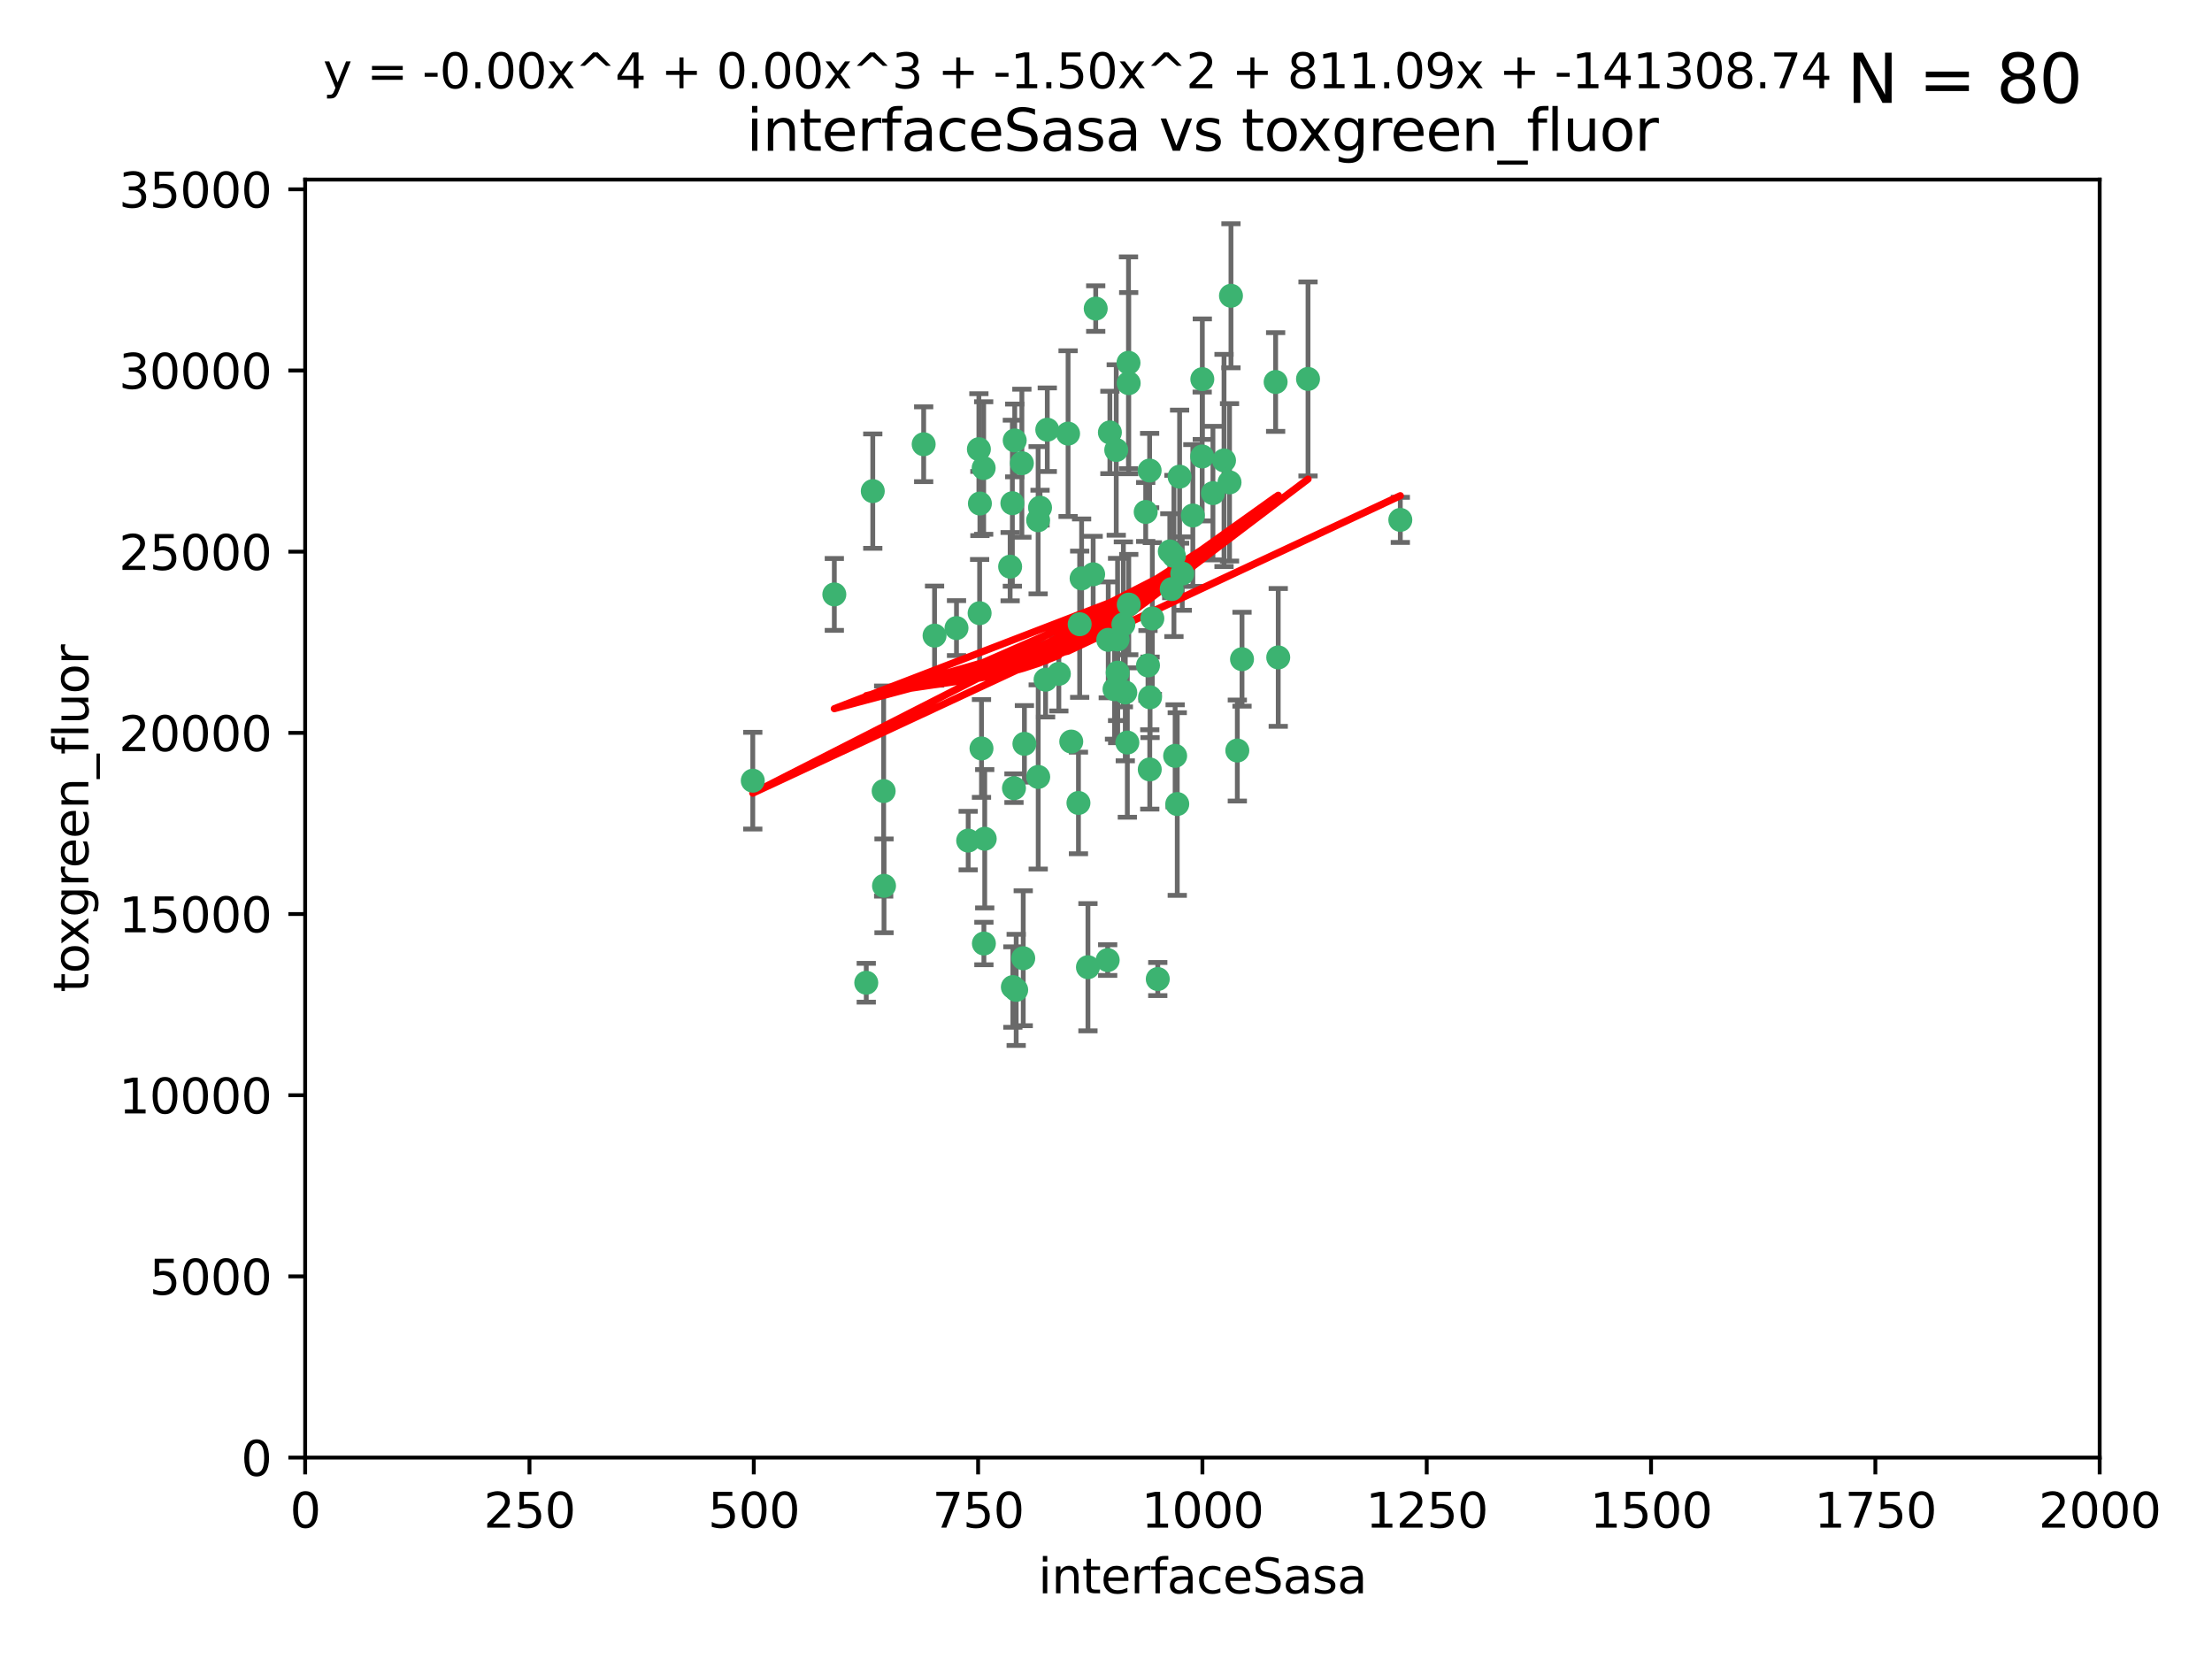 <?xml version="1.0" encoding="utf-8" standalone="no"?>
<!DOCTYPE svg PUBLIC "-//W3C//DTD SVG 1.1//EN"
  "http://www.w3.org/Graphics/SVG/1.1/DTD/svg11.dtd">
<svg xmlns:xlink="http://www.w3.org/1999/xlink" width="460.8pt" height="345.6pt" viewBox="0 0 460.8 345.6" xmlns="http://www.w3.org/2000/svg" version="1.1">
 <defs>
  <style type="text/css">*{stroke-linejoin: round; stroke-linecap: butt}</style>
 </defs>
 <g id="figure_1">
  <g id="patch_1">
   <path d="M 0 345.6 
L 460.8 345.6 
L 460.8 0 
L 0 0 
z
" style="fill: #ffffff"/>
  </g>
  <g id="axes_1">
   <g id="patch_2">
    <path d="M 63.571 303.64 
L 437.4 303.64 
L 437.4 37.411 
L 63.571 37.411 
z
" style="fill: #ffffff"/>
   </g>
   <g id="PathCollection_1">
    <defs>
     <path id="m9d06bac5d8" d="M 0 1.118 
C 0.297 1.118 0.581 1 0.791 0.791 
C 1 0.581 1.118 0.297 1.118 0 
C 1.118 -0.297 1 -0.581 0.791 -0.791 
C 0.581 -1 0.297 -1.118 0 -1.118 
C -0.297 -1.118 -0.581 -1 -0.791 -0.791 
C -1 -0.581 -1.118 -0.297 -1.118 0 
C -1.118 0.297 -1 0.581 -0.791 0.791 
C -0.581 1 -0.297 1.118 0 1.118 
z
" style="stroke: #3cb371"/>
    </defs>
    <g clip-path="url(#pd64bc8f242)">
     <use xlink:href="#m9d06bac5d8" x="243.693" y="114.876" style="fill: #3cb371; stroke: #3cb371"/>
     <use xlink:href="#m9d06bac5d8" x="272.484" y="78.941" style="fill: #3cb371; stroke: #3cb371"/>
     <use xlink:href="#m9d06bac5d8" x="239.489" y="98.026" style="fill: #3cb371; stroke: #3cb371"/>
     <use xlink:href="#m9d06bac5d8" x="234.418" y="144.249" style="fill: #3cb371; stroke: #3cb371"/>
     <use xlink:href="#m9d06bac5d8" x="250.437" y="95.094" style="fill: #3cb371; stroke: #3cb371"/>
     <use xlink:href="#m9d06bac5d8" x="266.28" y="136.954" style="fill: #3cb371; stroke: #3cb371"/>
     <use xlink:href="#m9d06bac5d8" x="218.168" y="89.516" style="fill: #3cb371; stroke: #3cb371"/>
     <use xlink:href="#m9d06bac5d8" x="265.738" y="79.578" style="fill: #3cb371; stroke: #3cb371"/>
     <use xlink:href="#m9d06bac5d8" x="254.987" y="95.918" style="fill: #3cb371; stroke: #3cb371"/>
     <use xlink:href="#m9d06bac5d8" x="212.875" y="96.494" style="fill: #3cb371; stroke: #3cb371"/>
     <use xlink:href="#m9d06bac5d8" x="230.869" y="133.289" style="fill: #3cb371; stroke: #3cb371"/>
     <use xlink:href="#m9d06bac5d8" x="246.284" y="119.488" style="fill: #3cb371; stroke: #3cb371"/>
     <use xlink:href="#m9d06bac5d8" x="252.676" y="102.727" style="fill: #3cb371; stroke: #3cb371"/>
     <use xlink:href="#m9d06bac5d8" x="244.553" y="115.814" style="fill: #3cb371; stroke: #3cb371"/>
     <use xlink:href="#m9d06bac5d8" x="240.054" y="128.839" style="fill: #3cb371; stroke: #3cb371"/>
     <use xlink:href="#m9d06bac5d8" x="235.088" y="75.577" style="fill: #3cb371; stroke: #3cb371"/>
     <use xlink:href="#m9d06bac5d8" x="258.734" y="137.321" style="fill: #3cb371; stroke: #3cb371"/>
     <use xlink:href="#m9d06bac5d8" x="256.134" y="100.483" style="fill: #3cb371; stroke: #3cb371"/>
     <use xlink:href="#m9d06bac5d8" x="211.385" y="91.754" style="fill: #3cb371; stroke: #3cb371"/>
     <use xlink:href="#m9d06bac5d8" x="232.534" y="93.738" style="fill: #3cb371; stroke: #3cb371"/>
     <use xlink:href="#m9d06bac5d8" x="235.142" y="125.947" style="fill: #3cb371; stroke: #3cb371"/>
     <use xlink:href="#m9d06bac5d8" x="234.02" y="130.067" style="fill: #3cb371; stroke: #3cb371"/>
     <use xlink:href="#m9d06bac5d8" x="223.161" y="154.483" style="fill: #3cb371; stroke: #3cb371"/>
     <use xlink:href="#m9d06bac5d8" x="248.491" y="107.386" style="fill: #3cb371; stroke: #3cb371"/>
     <use xlink:href="#m9d06bac5d8" x="238.669" y="106.653" style="fill: #3cb371; stroke: #3cb371"/>
     <use xlink:href="#m9d06bac5d8" x="227.725" y="119.635" style="fill: #3cb371; stroke: #3cb371"/>
     <use xlink:href="#m9d06bac5d8" x="235.125" y="79.819" style="fill: #3cb371; stroke: #3cb371"/>
     <use xlink:href="#m9d06bac5d8" x="210.43" y="118.047" style="fill: #3cb371; stroke: #3cb371"/>
     <use xlink:href="#m9d06bac5d8" x="244.091" y="122.72" style="fill: #3cb371; stroke: #3cb371"/>
     <use xlink:href="#m9d06bac5d8" x="241.185" y="203.953" style="fill: #3cb371; stroke: #3cb371"/>
     <use xlink:href="#m9d06bac5d8" x="231.211" y="90.084" style="fill: #3cb371; stroke: #3cb371"/>
     <use xlink:href="#m9d06bac5d8" x="213.404" y="154.954" style="fill: #3cb371; stroke: #3cb371"/>
     <use xlink:href="#m9d06bac5d8" x="204.131" y="104.896" style="fill: #3cb371; stroke: #3cb371"/>
     <use xlink:href="#m9d06bac5d8" x="245.731" y="99.298" style="fill: #3cb371; stroke: #3cb371"/>
     <use xlink:href="#m9d06bac5d8" x="257.757" y="156.348" style="fill: #3cb371; stroke: #3cb371"/>
     <use xlink:href="#m9d06bac5d8" x="216.658" y="105.756" style="fill: #3cb371; stroke: #3cb371"/>
     <use xlink:href="#m9d06bac5d8" x="204.916" y="97.498" style="fill: #3cb371; stroke: #3cb371"/>
     <use xlink:href="#m9d06bac5d8" x="192.417" y="92.545" style="fill: #3cb371; stroke: #3cb371"/>
     <use xlink:href="#m9d06bac5d8" x="222.501" y="90.332" style="fill: #3cb371; stroke: #3cb371"/>
     <use xlink:href="#m9d06bac5d8" x="291.711" y="108.301" style="fill: #3cb371; stroke: #3cb371"/>
     <use xlink:href="#m9d06bac5d8" x="224.916" y="130.038" style="fill: #3cb371; stroke: #3cb371"/>
     <use xlink:href="#m9d06bac5d8" x="230.751" y="200.005" style="fill: #3cb371; stroke: #3cb371"/>
     <use xlink:href="#m9d06bac5d8" x="250.465" y="78.988" style="fill: #3cb371; stroke: #3cb371"/>
     <use xlink:href="#m9d06bac5d8" x="199.256" y="130.84" style="fill: #3cb371; stroke: #3cb371"/>
     <use xlink:href="#m9d06bac5d8" x="204.462" y="155.918" style="fill: #3cb371; stroke: #3cb371"/>
     <use xlink:href="#m9d06bac5d8" x="211.69" y="206.213" style="fill: #3cb371; stroke: #3cb371"/>
     <use xlink:href="#m9d06bac5d8" x="213.159" y="199.62" style="fill: #3cb371; stroke: #3cb371"/>
     <use xlink:href="#m9d06bac5d8" x="216.26" y="108.373" style="fill: #3cb371; stroke: #3cb371"/>
     <use xlink:href="#m9d06bac5d8" x="220.577" y="140.37" style="fill: #3cb371; stroke: #3cb371"/>
     <use xlink:href="#m9d06bac5d8" x="203.92" y="93.572" style="fill: #3cb371; stroke: #3cb371"/>
     <use xlink:href="#m9d06bac5d8" x="181.815" y="102.308" style="fill: #3cb371; stroke: #3cb371"/>
     <use xlink:href="#m9d06bac5d8" x="204.073" y="127.738" style="fill: #3cb371; stroke: #3cb371"/>
     <use xlink:href="#m9d06bac5d8" x="224.662" y="167.27" style="fill: #3cb371; stroke: #3cb371"/>
     <use xlink:href="#m9d06bac5d8" x="239.579" y="145.262" style="fill: #3cb371; stroke: #3cb371"/>
     <use xlink:href="#m9d06bac5d8" x="232.833" y="140.122" style="fill: #3cb371; stroke: #3cb371"/>
     <use xlink:href="#m9d06bac5d8" x="210.998" y="205.621" style="fill: #3cb371; stroke: #3cb371"/>
     <use xlink:href="#m9d06bac5d8" x="256.433" y="61.614" style="fill: #3cb371; stroke: #3cb371"/>
     <use xlink:href="#m9d06bac5d8" x="239.146" y="138.621" style="fill: #3cb371; stroke: #3cb371"/>
     <use xlink:href="#m9d06bac5d8" x="244.803" y="157.457" style="fill: #3cb371; stroke: #3cb371"/>
     <use xlink:href="#m9d06bac5d8" x="194.686" y="132.411" style="fill: #3cb371; stroke: #3cb371"/>
     <use xlink:href="#m9d06bac5d8" x="216.278" y="161.851" style="fill: #3cb371; stroke: #3cb371"/>
     <use xlink:href="#m9d06bac5d8" x="225.318" y="120.494" style="fill: #3cb371; stroke: #3cb371"/>
     <use xlink:href="#m9d06bac5d8" x="180.458" y="204.723" style="fill: #3cb371; stroke: #3cb371"/>
     <use xlink:href="#m9d06bac5d8" x="211.23" y="164.19" style="fill: #3cb371; stroke: #3cb371"/>
     <use xlink:href="#m9d06bac5d8" x="232.811" y="133.213" style="fill: #3cb371; stroke: #3cb371"/>
     <use xlink:href="#m9d06bac5d8" x="239.516" y="160.289" style="fill: #3cb371; stroke: #3cb371"/>
     <use xlink:href="#m9d06bac5d8" x="204.964" y="196.552" style="fill: #3cb371; stroke: #3cb371"/>
     <use xlink:href="#m9d06bac5d8" x="205.136" y="174.728" style="fill: #3cb371; stroke: #3cb371"/>
     <use xlink:href="#m9d06bac5d8" x="228.258" y="64.285" style="fill: #3cb371; stroke: #3cb371"/>
     <use xlink:href="#m9d06bac5d8" x="217.815" y="141.593" style="fill: #3cb371; stroke: #3cb371"/>
     <use xlink:href="#m9d06bac5d8" x="201.69" y="175.112" style="fill: #3cb371; stroke: #3cb371"/>
     <use xlink:href="#m9d06bac5d8" x="234.846" y="154.686" style="fill: #3cb371; stroke: #3cb371"/>
     <use xlink:href="#m9d06bac5d8" x="210.895" y="104.827" style="fill: #3cb371; stroke: #3cb371"/>
     <use xlink:href="#m9d06bac5d8" x="184.082" y="164.794" style="fill: #3cb371; stroke: #3cb371"/>
     <use xlink:href="#m9d06bac5d8" x="232.174" y="143.576" style="fill: #3cb371; stroke: #3cb371"/>
     <use xlink:href="#m9d06bac5d8" x="156.817" y="162.629" style="fill: #3cb371; stroke: #3cb371"/>
     <use xlink:href="#m9d06bac5d8" x="245.245" y="167.495" style="fill: #3cb371; stroke: #3cb371"/>
     <use xlink:href="#m9d06bac5d8" x="173.806" y="123.828" style="fill: #3cb371; stroke: #3cb371"/>
     <use xlink:href="#m9d06bac5d8" x="226.639" y="201.488" style="fill: #3cb371; stroke: #3cb371"/>
     <use xlink:href="#m9d06bac5d8" x="184.157" y="184.534" style="fill: #3cb371; stroke: #3cb371"/>
    </g>
   </g>
   <g id="matplotlib.axis_1">
    <g id="xtick_1">
     <g id="line2d_1">
      <defs>
       <path id="m12e631cd47" d="M 0 0 
L 0 3.5 
" style="stroke: #000000; stroke-width: 0.8"/>
      </defs>
      <g>
       <use xlink:href="#m12e631cd47" x="63.571" y="303.64" style="stroke: #000000; stroke-width: 0.8"/>
      </g>
     </g>
     <g id="text_1">
      <!-- 0 -->
      <g transform="translate(60.39 318.238)scale(0.1 -0.1)">
       <defs>
        <path id="DejaVuSans-30" d="M 2034 4250 
Q 1547 4250 1301 3770 
Q 1056 3291 1056 2328 
Q 1056 1369 1301 889 
Q 1547 409 2034 409 
Q 2525 409 2770 889 
Q 3016 1369 3016 2328 
Q 3016 3291 2770 3770 
Q 2525 4250 2034 4250 
z
M 2034 4750 
Q 2819 4750 3233 4129 
Q 3647 3509 3647 2328 
Q 3647 1150 3233 529 
Q 2819 -91 2034 -91 
Q 1250 -91 836 529 
Q 422 1150 422 2328 
Q 422 3509 836 4129 
Q 1250 4750 2034 4750 
z
" transform="scale(0.016)"/>
       </defs>
       <use xlink:href="#DejaVuSans-30"/>
      </g>
     </g>
    </g>
    <g id="xtick_2">
     <g id="line2d_2">
      <g>
       <use xlink:href="#m12e631cd47" x="110.3" y="303.64" style="stroke: #000000; stroke-width: 0.8"/>
      </g>
     </g>
     <g id="text_2">
      <!-- 250 -->
      <g transform="translate(100.756 318.238)scale(0.1 -0.1)">
       <defs>
        <path id="DejaVuSans-32" d="M 1228 531 
L 3431 531 
L 3431 0 
L 469 0 
L 469 531 
Q 828 903 1448 1529 
Q 2069 2156 2228 2338 
Q 2531 2678 2651 2914 
Q 2772 3150 2772 3378 
Q 2772 3750 2511 3984 
Q 2250 4219 1831 4219 
Q 1534 4219 1204 4116 
Q 875 4013 500 3803 
L 500 4441 
Q 881 4594 1212 4672 
Q 1544 4750 1819 4750 
Q 2544 4750 2975 4387 
Q 3406 4025 3406 3419 
Q 3406 3131 3298 2873 
Q 3191 2616 2906 2266 
Q 2828 2175 2409 1742 
Q 1991 1309 1228 531 
z
" transform="scale(0.016)"/>
        <path id="DejaVuSans-35" d="M 691 4666 
L 3169 4666 
L 3169 4134 
L 1269 4134 
L 1269 2991 
Q 1406 3038 1543 3061 
Q 1681 3084 1819 3084 
Q 2600 3084 3056 2656 
Q 3513 2228 3513 1497 
Q 3513 744 3044 326 
Q 2575 -91 1722 -91 
Q 1428 -91 1123 -41 
Q 819 9 494 109 
L 494 744 
Q 775 591 1075 516 
Q 1375 441 1709 441 
Q 2250 441 2565 725 
Q 2881 1009 2881 1497 
Q 2881 1984 2565 2268 
Q 2250 2553 1709 2553 
Q 1456 2553 1204 2497 
Q 953 2441 691 2322 
L 691 4666 
z
" transform="scale(0.016)"/>
       </defs>
       <use xlink:href="#DejaVuSans-32"/>
       <use xlink:href="#DejaVuSans-35" x="63.623"/>
       <use xlink:href="#DejaVuSans-30" x="127.246"/>
      </g>
     </g>
    </g>
    <g id="xtick_3">
     <g id="line2d_3">
      <g>
       <use xlink:href="#m12e631cd47" x="157.028" y="303.64" style="stroke: #000000; stroke-width: 0.8"/>
      </g>
     </g>
     <g id="text_3">
      <!-- 500 -->
      <g transform="translate(147.485 318.238)scale(0.1 -0.1)">
       <use xlink:href="#DejaVuSans-35"/>
       <use xlink:href="#DejaVuSans-30" x="63.623"/>
       <use xlink:href="#DejaVuSans-30" x="127.246"/>
      </g>
     </g>
    </g>
    <g id="xtick_4">
     <g id="line2d_4">
      <g>
       <use xlink:href="#m12e631cd47" x="203.757" y="303.64" style="stroke: #000000; stroke-width: 0.8"/>
      </g>
     </g>
     <g id="text_4">
      <!-- 750 -->
      <g transform="translate(194.213 318.238)scale(0.1 -0.1)">
       <defs>
        <path id="DejaVuSans-37" d="M 525 4666 
L 3525 4666 
L 3525 4397 
L 1831 0 
L 1172 0 
L 2766 4134 
L 525 4134 
L 525 4666 
z
" transform="scale(0.016)"/>
       </defs>
       <use xlink:href="#DejaVuSans-37"/>
       <use xlink:href="#DejaVuSans-35" x="63.623"/>
       <use xlink:href="#DejaVuSans-30" x="127.246"/>
      </g>
     </g>
    </g>
    <g id="xtick_5">
     <g id="line2d_5">
      <g>
       <use xlink:href="#m12e631cd47" x="250.486" y="303.64" style="stroke: #000000; stroke-width: 0.8"/>
      </g>
     </g>
     <g id="text_5">
      <!-- 1000 -->
      <g transform="translate(237.761 318.238)scale(0.1 -0.1)">
       <defs>
        <path id="DejaVuSans-31" d="M 794 531 
L 1825 531 
L 1825 4091 
L 703 3866 
L 703 4441 
L 1819 4666 
L 2450 4666 
L 2450 531 
L 3481 531 
L 3481 0 
L 794 0 
L 794 531 
z
" transform="scale(0.016)"/>
       </defs>
       <use xlink:href="#DejaVuSans-31"/>
       <use xlink:href="#DejaVuSans-30" x="63.623"/>
       <use xlink:href="#DejaVuSans-30" x="127.246"/>
       <use xlink:href="#DejaVuSans-30" x="190.869"/>
      </g>
     </g>
    </g>
    <g id="xtick_6">
     <g id="line2d_6">
      <g>
       <use xlink:href="#m12e631cd47" x="297.214" y="303.64" style="stroke: #000000; stroke-width: 0.8"/>
      </g>
     </g>
     <g id="text_6">
      <!-- 1250 -->
      <g transform="translate(284.489 318.238)scale(0.1 -0.1)">
       <use xlink:href="#DejaVuSans-31"/>
       <use xlink:href="#DejaVuSans-32" x="63.623"/>
       <use xlink:href="#DejaVuSans-35" x="127.246"/>
       <use xlink:href="#DejaVuSans-30" x="190.869"/>
      </g>
     </g>
    </g>
    <g id="xtick_7">
     <g id="line2d_7">
      <g>
       <use xlink:href="#m12e631cd47" x="343.943" y="303.64" style="stroke: #000000; stroke-width: 0.8"/>
      </g>
     </g>
     <g id="text_7">
      <!-- 1500 -->
      <g transform="translate(331.218 318.238)scale(0.1 -0.1)">
       <use xlink:href="#DejaVuSans-31"/>
       <use xlink:href="#DejaVuSans-35" x="63.623"/>
       <use xlink:href="#DejaVuSans-30" x="127.246"/>
       <use xlink:href="#DejaVuSans-30" x="190.869"/>
      </g>
     </g>
    </g>
    <g id="xtick_8">
     <g id="line2d_8">
      <g>
       <use xlink:href="#m12e631cd47" x="390.671" y="303.64" style="stroke: #000000; stroke-width: 0.8"/>
      </g>
     </g>
     <g id="text_8">
      <!-- 1750 -->
      <g transform="translate(377.946 318.238)scale(0.1 -0.1)">
       <use xlink:href="#DejaVuSans-31"/>
       <use xlink:href="#DejaVuSans-37" x="63.623"/>
       <use xlink:href="#DejaVuSans-35" x="127.246"/>
       <use xlink:href="#DejaVuSans-30" x="190.869"/>
      </g>
     </g>
    </g>
    <g id="xtick_9">
     <g id="line2d_9">
      <g>
       <use xlink:href="#m12e631cd47" x="437.4" y="303.64" style="stroke: #000000; stroke-width: 0.8"/>
      </g>
     </g>
     <g id="text_9">
      <!-- 2000 -->
      <g transform="translate(424.675 318.238)scale(0.1 -0.1)">
       <use xlink:href="#DejaVuSans-32"/>
       <use xlink:href="#DejaVuSans-30" x="63.623"/>
       <use xlink:href="#DejaVuSans-30" x="127.246"/>
       <use xlink:href="#DejaVuSans-30" x="190.869"/>
      </g>
     </g>
    </g>
    <g id="text_10">
     <!-- interfaceSasa -->
     <g transform="translate(216.279 331.917)scale(0.1 -0.1)">
      <defs>
       <path id="DejaVuSans-69" d="M 603 3500 
L 1178 3500 
L 1178 0 
L 603 0 
L 603 3500 
z
M 603 4863 
L 1178 4863 
L 1178 4134 
L 603 4134 
L 603 4863 
z
" transform="scale(0.016)"/>
       <path id="DejaVuSans-6e" d="M 3513 2113 
L 3513 0 
L 2938 0 
L 2938 2094 
Q 2938 2591 2744 2837 
Q 2550 3084 2163 3084 
Q 1697 3084 1428 2787 
Q 1159 2491 1159 1978 
L 1159 0 
L 581 0 
L 581 3500 
L 1159 3500 
L 1159 2956 
Q 1366 3272 1645 3428 
Q 1925 3584 2291 3584 
Q 2894 3584 3203 3211 
Q 3513 2838 3513 2113 
z
" transform="scale(0.016)"/>
       <path id="DejaVuSans-74" d="M 1172 4494 
L 1172 3500 
L 2356 3500 
L 2356 3053 
L 1172 3053 
L 1172 1153 
Q 1172 725 1289 603 
Q 1406 481 1766 481 
L 2356 481 
L 2356 0 
L 1766 0 
Q 1100 0 847 248 
Q 594 497 594 1153 
L 594 3053 
L 172 3053 
L 172 3500 
L 594 3500 
L 594 4494 
L 1172 4494 
z
" transform="scale(0.016)"/>
       <path id="DejaVuSans-65" d="M 3597 1894 
L 3597 1613 
L 953 1613 
Q 991 1019 1311 708 
Q 1631 397 2203 397 
Q 2534 397 2845 478 
Q 3156 559 3463 722 
L 3463 178 
Q 3153 47 2828 -22 
Q 2503 -91 2169 -91 
Q 1331 -91 842 396 
Q 353 884 353 1716 
Q 353 2575 817 3079 
Q 1281 3584 2069 3584 
Q 2775 3584 3186 3129 
Q 3597 2675 3597 1894 
z
M 3022 2063 
Q 3016 2534 2758 2815 
Q 2500 3097 2075 3097 
Q 1594 3097 1305 2825 
Q 1016 2553 972 2059 
L 3022 2063 
z
" transform="scale(0.016)"/>
       <path id="DejaVuSans-72" d="M 2631 2963 
Q 2534 3019 2420 3045 
Q 2306 3072 2169 3072 
Q 1681 3072 1420 2755 
Q 1159 2438 1159 1844 
L 1159 0 
L 581 0 
L 581 3500 
L 1159 3500 
L 1159 2956 
Q 1341 3275 1631 3429 
Q 1922 3584 2338 3584 
Q 2397 3584 2469 3576 
Q 2541 3569 2628 3553 
L 2631 2963 
z
" transform="scale(0.016)"/>
       <path id="DejaVuSans-66" d="M 2375 4863 
L 2375 4384 
L 1825 4384 
Q 1516 4384 1395 4259 
Q 1275 4134 1275 3809 
L 1275 3500 
L 2222 3500 
L 2222 3053 
L 1275 3053 
L 1275 0 
L 697 0 
L 697 3053 
L 147 3053 
L 147 3500 
L 697 3500 
L 697 3744 
Q 697 4328 969 4595 
Q 1241 4863 1831 4863 
L 2375 4863 
z
" transform="scale(0.016)"/>
       <path id="DejaVuSans-61" d="M 2194 1759 
Q 1497 1759 1228 1600 
Q 959 1441 959 1056 
Q 959 750 1161 570 
Q 1363 391 1709 391 
Q 2188 391 2477 730 
Q 2766 1069 2766 1631 
L 2766 1759 
L 2194 1759 
z
M 3341 1997 
L 3341 0 
L 2766 0 
L 2766 531 
Q 2569 213 2275 61 
Q 1981 -91 1556 -91 
Q 1019 -91 701 211 
Q 384 513 384 1019 
Q 384 1609 779 1909 
Q 1175 2209 1959 2209 
L 2766 2209 
L 2766 2266 
Q 2766 2663 2505 2880 
Q 2244 3097 1772 3097 
Q 1472 3097 1187 3025 
Q 903 2953 641 2809 
L 641 3341 
Q 956 3463 1253 3523 
Q 1550 3584 1831 3584 
Q 2591 3584 2966 3190 
Q 3341 2797 3341 1997 
z
" transform="scale(0.016)"/>
       <path id="DejaVuSans-63" d="M 3122 3366 
L 3122 2828 
Q 2878 2963 2633 3030 
Q 2388 3097 2138 3097 
Q 1578 3097 1268 2742 
Q 959 2388 959 1747 
Q 959 1106 1268 751 
Q 1578 397 2138 397 
Q 2388 397 2633 464 
Q 2878 531 3122 666 
L 3122 134 
Q 2881 22 2623 -34 
Q 2366 -91 2075 -91 
Q 1284 -91 818 406 
Q 353 903 353 1747 
Q 353 2603 823 3093 
Q 1294 3584 2113 3584 
Q 2378 3584 2631 3529 
Q 2884 3475 3122 3366 
z
" transform="scale(0.016)"/>
       <path id="DejaVuSans-53" d="M 3425 4513 
L 3425 3897 
Q 3066 4069 2747 4153 
Q 2428 4238 2131 4238 
Q 1616 4238 1336 4038 
Q 1056 3838 1056 3469 
Q 1056 3159 1242 3001 
Q 1428 2844 1947 2747 
L 2328 2669 
Q 3034 2534 3370 2195 
Q 3706 1856 3706 1288 
Q 3706 609 3251 259 
Q 2797 -91 1919 -91 
Q 1588 -91 1214 -16 
Q 841 59 441 206 
L 441 856 
Q 825 641 1194 531 
Q 1563 422 1919 422 
Q 2459 422 2753 634 
Q 3047 847 3047 1241 
Q 3047 1584 2836 1778 
Q 2625 1972 2144 2069 
L 1759 2144 
Q 1053 2284 737 2584 
Q 422 2884 422 3419 
Q 422 4038 858 4394 
Q 1294 4750 2059 4750 
Q 2388 4750 2728 4690 
Q 3069 4631 3425 4513 
z
" transform="scale(0.016)"/>
       <path id="DejaVuSans-73" d="M 2834 3397 
L 2834 2853 
Q 2591 2978 2328 3040 
Q 2066 3103 1784 3103 
Q 1356 3103 1142 2972 
Q 928 2841 928 2578 
Q 928 2378 1081 2264 
Q 1234 2150 1697 2047 
L 1894 2003 
Q 2506 1872 2764 1633 
Q 3022 1394 3022 966 
Q 3022 478 2636 193 
Q 2250 -91 1575 -91 
Q 1294 -91 989 -36 
Q 684 19 347 128 
L 347 722 
Q 666 556 975 473 
Q 1284 391 1588 391 
Q 1994 391 2212 530 
Q 2431 669 2431 922 
Q 2431 1156 2273 1281 
Q 2116 1406 1581 1522 
L 1381 1569 
Q 847 1681 609 1914 
Q 372 2147 372 2553 
Q 372 3047 722 3315 
Q 1072 3584 1716 3584 
Q 2034 3584 2315 3537 
Q 2597 3491 2834 3397 
z
" transform="scale(0.016)"/>
      </defs>
      <use xlink:href="#DejaVuSans-69"/>
      <use xlink:href="#DejaVuSans-6e" x="27.783"/>
      <use xlink:href="#DejaVuSans-74" x="91.162"/>
      <use xlink:href="#DejaVuSans-65" x="130.371"/>
      <use xlink:href="#DejaVuSans-72" x="191.895"/>
      <use xlink:href="#DejaVuSans-66" x="233.008"/>
      <use xlink:href="#DejaVuSans-61" x="268.213"/>
      <use xlink:href="#DejaVuSans-63" x="329.492"/>
      <use xlink:href="#DejaVuSans-65" x="384.473"/>
      <use xlink:href="#DejaVuSans-53" x="445.996"/>
      <use xlink:href="#DejaVuSans-61" x="509.473"/>
      <use xlink:href="#DejaVuSans-73" x="570.752"/>
      <use xlink:href="#DejaVuSans-61" x="622.852"/>
     </g>
    </g>
   </g>
   <g id="matplotlib.axis_2">
    <g id="ytick_1">
     <g id="line2d_10">
      <defs>
       <path id="mb4cd49a8bf" d="M 0 0 
L -3.5 0 
" style="stroke: #000000; stroke-width: 0.8"/>
      </defs>
      <g>
       <use xlink:href="#mb4cd49a8bf" x="63.571" y="303.64" style="stroke: #000000; stroke-width: 0.8"/>
      </g>
     </g>
     <g id="text_11">
      <!-- 0 -->
      <g transform="translate(50.209 307.439)scale(0.1 -0.1)">
       <use xlink:href="#DejaVuSans-30"/>
      </g>
     </g>
    </g>
    <g id="ytick_2">
     <g id="line2d_11">
      <g>
       <use xlink:href="#mb4cd49a8bf" x="63.571" y="265.897" style="stroke: #000000; stroke-width: 0.8"/>
      </g>
     </g>
     <g id="text_12">
      <!-- 5000 -->
      <g transform="translate(31.121 269.696)scale(0.1 -0.1)">
       <use xlink:href="#DejaVuSans-35"/>
       <use xlink:href="#DejaVuSans-30" x="63.623"/>
       <use xlink:href="#DejaVuSans-30" x="127.246"/>
       <use xlink:href="#DejaVuSans-30" x="190.869"/>
      </g>
     </g>
    </g>
    <g id="ytick_3">
     <g id="line2d_12">
      <g>
       <use xlink:href="#mb4cd49a8bf" x="63.571" y="228.154" style="stroke: #000000; stroke-width: 0.8"/>
      </g>
     </g>
     <g id="text_13">
      <!-- 10000 -->
      <g transform="translate(24.759 231.953)scale(0.1 -0.1)">
       <use xlink:href="#DejaVuSans-31"/>
       <use xlink:href="#DejaVuSans-30" x="63.623"/>
       <use xlink:href="#DejaVuSans-30" x="127.246"/>
       <use xlink:href="#DejaVuSans-30" x="190.869"/>
       <use xlink:href="#DejaVuSans-30" x="254.492"/>
      </g>
     </g>
    </g>
    <g id="ytick_4">
     <g id="line2d_13">
      <g>
       <use xlink:href="#mb4cd49a8bf" x="63.571" y="190.411" style="stroke: #000000; stroke-width: 0.8"/>
      </g>
     </g>
     <g id="text_14">
      <!-- 15000 -->
      <g transform="translate(24.759 194.21)scale(0.1 -0.1)">
       <use xlink:href="#DejaVuSans-31"/>
       <use xlink:href="#DejaVuSans-35" x="63.623"/>
       <use xlink:href="#DejaVuSans-30" x="127.246"/>
       <use xlink:href="#DejaVuSans-30" x="190.869"/>
       <use xlink:href="#DejaVuSans-30" x="254.492"/>
      </g>
     </g>
    </g>
    <g id="ytick_5">
     <g id="line2d_14">
      <g>
       <use xlink:href="#mb4cd49a8bf" x="63.571" y="152.668" style="stroke: #000000; stroke-width: 0.8"/>
      </g>
     </g>
     <g id="text_15">
      <!-- 20000 -->
      <g transform="translate(24.759 156.467)scale(0.1 -0.1)">
       <use xlink:href="#DejaVuSans-32"/>
       <use xlink:href="#DejaVuSans-30" x="63.623"/>
       <use xlink:href="#DejaVuSans-30" x="127.246"/>
       <use xlink:href="#DejaVuSans-30" x="190.869"/>
       <use xlink:href="#DejaVuSans-30" x="254.492"/>
      </g>
     </g>
    </g>
    <g id="ytick_6">
     <g id="line2d_15">
      <g>
       <use xlink:href="#mb4cd49a8bf" x="63.571" y="114.925" style="stroke: #000000; stroke-width: 0.8"/>
      </g>
     </g>
     <g id="text_16">
      <!-- 25000 -->
      <g transform="translate(24.759 118.724)scale(0.1 -0.1)">
       <use xlink:href="#DejaVuSans-32"/>
       <use xlink:href="#DejaVuSans-35" x="63.623"/>
       <use xlink:href="#DejaVuSans-30" x="127.246"/>
       <use xlink:href="#DejaVuSans-30" x="190.869"/>
       <use xlink:href="#DejaVuSans-30" x="254.492"/>
      </g>
     </g>
    </g>
    <g id="ytick_7">
     <g id="line2d_16">
      <g>
       <use xlink:href="#mb4cd49a8bf" x="63.571" y="77.181" style="stroke: #000000; stroke-width: 0.8"/>
      </g>
     </g>
     <g id="text_17">
      <!-- 30000 -->
      <g transform="translate(24.759 80.981)scale(0.1 -0.1)">
       <defs>
        <path id="DejaVuSans-33" d="M 2597 2516 
Q 3050 2419 3304 2112 
Q 3559 1806 3559 1356 
Q 3559 666 3084 287 
Q 2609 -91 1734 -91 
Q 1441 -91 1130 -33 
Q 819 25 488 141 
L 488 750 
Q 750 597 1062 519 
Q 1375 441 1716 441 
Q 2309 441 2620 675 
Q 2931 909 2931 1356 
Q 2931 1769 2642 2001 
Q 2353 2234 1838 2234 
L 1294 2234 
L 1294 2753 
L 1863 2753 
Q 2328 2753 2575 2939 
Q 2822 3125 2822 3475 
Q 2822 3834 2567 4026 
Q 2313 4219 1838 4219 
Q 1578 4219 1281 4162 
Q 984 4106 628 3988 
L 628 4550 
Q 988 4650 1302 4700 
Q 1616 4750 1894 4750 
Q 2613 4750 3031 4423 
Q 3450 4097 3450 3541 
Q 3450 3153 3228 2886 
Q 3006 2619 2597 2516 
z
" transform="scale(0.016)"/>
       </defs>
       <use xlink:href="#DejaVuSans-33"/>
       <use xlink:href="#DejaVuSans-30" x="63.623"/>
       <use xlink:href="#DejaVuSans-30" x="127.246"/>
       <use xlink:href="#DejaVuSans-30" x="190.869"/>
       <use xlink:href="#DejaVuSans-30" x="254.492"/>
      </g>
     </g>
    </g>
    <g id="ytick_8">
     <g id="line2d_17">
      <g>
       <use xlink:href="#mb4cd49a8bf" x="63.571" y="39.438" style="stroke: #000000; stroke-width: 0.8"/>
      </g>
     </g>
     <g id="text_18">
      <!-- 35000 -->
      <g transform="translate(24.759 43.238)scale(0.1 -0.1)">
       <use xlink:href="#DejaVuSans-33"/>
       <use xlink:href="#DejaVuSans-35" x="63.623"/>
       <use xlink:href="#DejaVuSans-30" x="127.246"/>
       <use xlink:href="#DejaVuSans-30" x="190.869"/>
       <use xlink:href="#DejaVuSans-30" x="254.492"/>
      </g>
     </g>
    </g>
    <g id="text_19">
     <!-- toxgreen_fluor -->
     <g transform="translate(18.401 206.72)rotate(-90)scale(0.1 -0.1)">
      <defs>
       <path id="DejaVuSans-6f" d="M 1959 3097 
Q 1497 3097 1228 2736 
Q 959 2375 959 1747 
Q 959 1119 1226 758 
Q 1494 397 1959 397 
Q 2419 397 2687 759 
Q 2956 1122 2956 1747 
Q 2956 2369 2687 2733 
Q 2419 3097 1959 3097 
z
M 1959 3584 
Q 2709 3584 3137 3096 
Q 3566 2609 3566 1747 
Q 3566 888 3137 398 
Q 2709 -91 1959 -91 
Q 1206 -91 779 398 
Q 353 888 353 1747 
Q 353 2609 779 3096 
Q 1206 3584 1959 3584 
z
" transform="scale(0.016)"/>
       <path id="DejaVuSans-78" d="M 3513 3500 
L 2247 1797 
L 3578 0 
L 2900 0 
L 1881 1375 
L 863 0 
L 184 0 
L 1544 1831 
L 300 3500 
L 978 3500 
L 1906 2253 
L 2834 3500 
L 3513 3500 
z
" transform="scale(0.016)"/>
       <path id="DejaVuSans-67" d="M 2906 1791 
Q 2906 2416 2648 2759 
Q 2391 3103 1925 3103 
Q 1463 3103 1205 2759 
Q 947 2416 947 1791 
Q 947 1169 1205 825 
Q 1463 481 1925 481 
Q 2391 481 2648 825 
Q 2906 1169 2906 1791 
z
M 3481 434 
Q 3481 -459 3084 -895 
Q 2688 -1331 1869 -1331 
Q 1566 -1331 1297 -1286 
Q 1028 -1241 775 -1147 
L 775 -588 
Q 1028 -725 1275 -790 
Q 1522 -856 1778 -856 
Q 2344 -856 2625 -561 
Q 2906 -266 2906 331 
L 2906 616 
Q 2728 306 2450 153 
Q 2172 0 1784 0 
Q 1141 0 747 490 
Q 353 981 353 1791 
Q 353 2603 747 3093 
Q 1141 3584 1784 3584 
Q 2172 3584 2450 3431 
Q 2728 3278 2906 2969 
L 2906 3500 
L 3481 3500 
L 3481 434 
z
" transform="scale(0.016)"/>
       <path id="DejaVuSans-5f" d="M 3263 -1063 
L 3263 -1509 
L -63 -1509 
L -63 -1063 
L 3263 -1063 
z
" transform="scale(0.016)"/>
       <path id="DejaVuSans-6c" d="M 603 4863 
L 1178 4863 
L 1178 0 
L 603 0 
L 603 4863 
z
" transform="scale(0.016)"/>
       <path id="DejaVuSans-75" d="M 544 1381 
L 544 3500 
L 1119 3500 
L 1119 1403 
Q 1119 906 1312 657 
Q 1506 409 1894 409 
Q 2359 409 2629 706 
Q 2900 1003 2900 1516 
L 2900 3500 
L 3475 3500 
L 3475 0 
L 2900 0 
L 2900 538 
Q 2691 219 2414 64 
Q 2138 -91 1772 -91 
Q 1169 -91 856 284 
Q 544 659 544 1381 
z
M 1991 3584 
L 1991 3584 
z
" transform="scale(0.016)"/>
      </defs>
      <use xlink:href="#DejaVuSans-74"/>
      <use xlink:href="#DejaVuSans-6f" x="39.209"/>
      <use xlink:href="#DejaVuSans-78" x="97.266"/>
      <use xlink:href="#DejaVuSans-67" x="156.445"/>
      <use xlink:href="#DejaVuSans-72" x="219.922"/>
      <use xlink:href="#DejaVuSans-65" x="258.785"/>
      <use xlink:href="#DejaVuSans-65" x="320.309"/>
      <use xlink:href="#DejaVuSans-6e" x="381.832"/>
      <use xlink:href="#DejaVuSans-5f" x="445.211"/>
      <use xlink:href="#DejaVuSans-66" x="495.211"/>
      <use xlink:href="#DejaVuSans-6c" x="530.416"/>
      <use xlink:href="#DejaVuSans-75" x="558.199"/>
      <use xlink:href="#DejaVuSans-6f" x="621.578"/>
      <use xlink:href="#DejaVuSans-72" x="682.76"/>
     </g>
    </g>
   </g>
   <g id="LineCollection_1">
    <path d="M 243.693 122.737 
L 243.693 107.014 
" clip-path="url(#pd64bc8f242)" style="fill: none; stroke: #696969"/>
    <path d="M 272.484 99.149 
L 272.484 58.733 
" clip-path="url(#pd64bc8f242)" style="fill: none; stroke: #696969"/>
    <path d="M 239.489 105.772 
L 239.489 90.281 
" clip-path="url(#pd64bc8f242)" style="fill: none; stroke: #696969"/>
    <path d="M 234.418 158.492 
L 234.418 130.006 
" clip-path="url(#pd64bc8f242)" style="fill: none; stroke: #696969"/>
    <path d="M 250.437 108.514 
L 250.437 81.675 
" clip-path="url(#pd64bc8f242)" style="fill: none; stroke: #696969"/>
    <path d="M 266.28 151.309 
L 266.28 122.599 
" clip-path="url(#pd64bc8f242)" style="fill: none; stroke: #696969"/>
    <path d="M 218.168 98.217 
L 218.168 80.815 
" clip-path="url(#pd64bc8f242)" style="fill: none; stroke: #696969"/>
    <path d="M 265.738 89.863 
L 265.738 69.294 
" clip-path="url(#pd64bc8f242)" style="fill: none; stroke: #696969"/>
    <path d="M 254.987 118.013 
L 254.987 73.824 
" clip-path="url(#pd64bc8f242)" style="fill: none; stroke: #696969"/>
    <path d="M 212.875 111.912 
L 212.875 81.076 
" clip-path="url(#pd64bc8f242)" style="fill: none; stroke: #696969"/>
    <path d="M 230.869 145.357 
L 230.869 121.22 
" clip-path="url(#pd64bc8f242)" style="fill: none; stroke: #696969"/>
    <path d="M 246.284 127.133 
L 246.284 111.844 
" clip-path="url(#pd64bc8f242)" style="fill: none; stroke: #696969"/>
    <path d="M 252.676 116.638 
L 252.676 88.815 
" clip-path="url(#pd64bc8f242)" style="fill: none; stroke: #696969"/>
    <path d="M 244.553 132.604 
L 244.553 99.024 
" clip-path="url(#pd64bc8f242)" style="fill: none; stroke: #696969"/>
    <path d="M 240.054 144.637 
L 240.054 113.041 
" clip-path="url(#pd64bc8f242)" style="fill: none; stroke: #696969"/>
    <path d="M 235.088 97.641 
L 235.088 53.513 
" clip-path="url(#pd64bc8f242)" style="fill: none; stroke: #696969"/>
    <path d="M 258.734 147.102 
L 258.734 127.541 
" clip-path="url(#pd64bc8f242)" style="fill: none; stroke: #696969"/>
    <path d="M 256.134 116.878 
L 256.134 84.088 
" clip-path="url(#pd64bc8f242)" style="fill: none; stroke: #696969"/>
    <path d="M 211.385 99.334 
L 211.385 84.174 
" clip-path="url(#pd64bc8f242)" style="fill: none; stroke: #696969"/>
    <path d="M 232.534 111.491 
L 232.534 75.985 
" clip-path="url(#pd64bc8f242)" style="fill: none; stroke: #696969"/>
    <path d="M 235.142 136.397 
L 235.142 115.497 
" clip-path="url(#pd64bc8f242)" style="fill: none; stroke: #696969"/>
    <path d="M 234.02 147.25 
L 234.02 112.885 
" clip-path="url(#pd64bc8f242)" style="fill: none; stroke: #696969"/>
    <path d="M 223.161 155.048 
L 223.161 153.918 
" clip-path="url(#pd64bc8f242)" style="fill: none; stroke: #696969"/>
    <path d="M 248.491 122.155 
L 248.491 92.617 
" clip-path="url(#pd64bc8f242)" style="fill: none; stroke: #696969"/>
    <path d="M 238.669 112.792 
L 238.669 100.514 
" clip-path="url(#pd64bc8f242)" style="fill: none; stroke: #696969"/>
    <path d="M 227.725 127.554 
L 227.725 111.717 
" clip-path="url(#pd64bc8f242)" style="fill: none; stroke: #696969"/>
    <path d="M 235.125 98.693 
L 235.125 60.945 
" clip-path="url(#pd64bc8f242)" style="fill: none; stroke: #696969"/>
    <path d="M 210.43 125.162 
L 210.43 110.932 
" clip-path="url(#pd64bc8f242)" style="fill: none; stroke: #696969"/>
    <path d="M 244.091 124.514 
L 244.091 120.926 
" clip-path="url(#pd64bc8f242)" style="fill: none; stroke: #696969"/>
    <path d="M 241.185 207.405 
L 241.185 200.501 
" clip-path="url(#pd64bc8f242)" style="fill: none; stroke: #696969"/>
    <path d="M 231.211 98.668 
L 231.211 81.501 
" clip-path="url(#pd64bc8f242)" style="fill: none; stroke: #696969"/>
    <path d="M 213.404 162.929 
L 213.404 146.979 
" clip-path="url(#pd64bc8f242)" style="fill: none; stroke: #696969"/>
    <path d="M 204.131 111.578 
L 204.131 98.214 
" clip-path="url(#pd64bc8f242)" style="fill: none; stroke: #696969"/>
    <path d="M 245.731 113.157 
L 245.731 85.439 
" clip-path="url(#pd64bc8f242)" style="fill: none; stroke: #696969"/>
    <path d="M 257.757 166.868 
L 257.757 145.829 
" clip-path="url(#pd64bc8f242)" style="fill: none; stroke: #696969"/>
    <path d="M 216.658 109.392 
L 216.658 102.12 
" clip-path="url(#pd64bc8f242)" style="fill: none; stroke: #696969"/>
    <path d="M 204.916 111.302 
L 204.916 83.693 
" clip-path="url(#pd64bc8f242)" style="fill: none; stroke: #696969"/>
    <path d="M 192.417 100.341 
L 192.417 84.749 
" clip-path="url(#pd64bc8f242)" style="fill: none; stroke: #696969"/>
    <path d="M 222.501 107.592 
L 222.501 73.071 
" clip-path="url(#pd64bc8f242)" style="fill: none; stroke: #696969"/>
    <path d="M 291.711 113.001 
L 291.711 103.601 
" clip-path="url(#pd64bc8f242)" style="fill: none; stroke: #696969"/>
    <path d="M 224.916 145.27 
L 224.916 114.805 
" clip-path="url(#pd64bc8f242)" style="fill: none; stroke: #696969"/>
    <path d="M 230.751 203.204 
L 230.751 196.806 
" clip-path="url(#pd64bc8f242)" style="fill: none; stroke: #696969"/>
    <path d="M 250.465 91.541 
L 250.465 66.434 
" clip-path="url(#pd64bc8f242)" style="fill: none; stroke: #696969"/>
    <path d="M 199.256 136.561 
L 199.256 125.12 
" clip-path="url(#pd64bc8f242)" style="fill: none; stroke: #696969"/>
    <path d="M 204.462 166.104 
L 204.462 145.732 
" clip-path="url(#pd64bc8f242)" style="fill: none; stroke: #696969"/>
    <path d="M 211.69 217.788 
L 211.69 194.637 
" clip-path="url(#pd64bc8f242)" style="fill: none; stroke: #696969"/>
    <path d="M 213.159 213.675 
L 213.159 185.565 
" clip-path="url(#pd64bc8f242)" style="fill: none; stroke: #696969"/>
    <path d="M 216.26 123.707 
L 216.26 93.039 
" clip-path="url(#pd64bc8f242)" style="fill: none; stroke: #696969"/>
    <path d="M 220.577 148.106 
L 220.577 132.634 
" clip-path="url(#pd64bc8f242)" style="fill: none; stroke: #696969"/>
    <path d="M 203.92 105.129 
L 203.92 82.016 
" clip-path="url(#pd64bc8f242)" style="fill: none; stroke: #696969"/>
    <path d="M 181.815 114.22 
L 181.815 90.397 
" clip-path="url(#pd64bc8f242)" style="fill: none; stroke: #696969"/>
    <path d="M 204.073 138.926 
L 204.073 116.549 
" clip-path="url(#pd64bc8f242)" style="fill: none; stroke: #696969"/>
    <path d="M 224.662 177.849 
L 224.662 156.691 
" clip-path="url(#pd64bc8f242)" style="fill: none; stroke: #696969"/>
    <path d="M 239.579 153.647 
L 239.579 136.877 
" clip-path="url(#pd64bc8f242)" style="fill: none; stroke: #696969"/>
    <path d="M 232.833 154.719 
L 232.833 125.526 
" clip-path="url(#pd64bc8f242)" style="fill: none; stroke: #696969"/>
    <path d="M 210.998 214 
L 210.998 197.242 
" clip-path="url(#pd64bc8f242)" style="fill: none; stroke: #696969"/>
    <path d="M 256.433 76.614 
L 256.433 46.614 
" clip-path="url(#pd64bc8f242)" style="fill: none; stroke: #696969"/>
    <path d="M 239.146 145.887 
L 239.146 131.356 
" clip-path="url(#pd64bc8f242)" style="fill: none; stroke: #696969"/>
    <path d="M 244.803 168.097 
L 244.803 146.817 
" clip-path="url(#pd64bc8f242)" style="fill: none; stroke: #696969"/>
    <path d="M 194.686 142.738 
L 194.686 122.084 
" clip-path="url(#pd64bc8f242)" style="fill: none; stroke: #696969"/>
    <path d="M 216.278 181.033 
L 216.278 142.67 
" clip-path="url(#pd64bc8f242)" style="fill: none; stroke: #696969"/>
    <path d="M 225.318 132.879 
L 225.318 108.108 
" clip-path="url(#pd64bc8f242)" style="fill: none; stroke: #696969"/>
    <path d="M 180.458 208.763 
L 180.458 200.682 
" clip-path="url(#pd64bc8f242)" style="fill: none; stroke: #696969"/>
    <path d="M 211.23 167.175 
L 211.23 161.206 
" clip-path="url(#pd64bc8f242)" style="fill: none; stroke: #696969"/>
    <path d="M 232.811 150.11 
L 232.811 116.316 
" clip-path="url(#pd64bc8f242)" style="fill: none; stroke: #696969"/>
    <path d="M 239.516 168.551 
L 239.516 152.026 
" clip-path="url(#pd64bc8f242)" style="fill: none; stroke: #696969"/>
    <path d="M 204.964 200.974 
L 204.964 192.13 
" clip-path="url(#pd64bc8f242)" style="fill: none; stroke: #696969"/>
    <path d="M 205.136 189.135 
L 205.136 160.322 
" clip-path="url(#pd64bc8f242)" style="fill: none; stroke: #696969"/>
    <path d="M 228.258 69.03 
L 228.258 59.54 
" clip-path="url(#pd64bc8f242)" style="fill: none; stroke: #696969"/>
    <path d="M 217.815 149.363 
L 217.815 133.823 
" clip-path="url(#pd64bc8f242)" style="fill: none; stroke: #696969"/>
    <path d="M 201.69 181.212 
L 201.69 169.013 
" clip-path="url(#pd64bc8f242)" style="fill: none; stroke: #696969"/>
    <path d="M 234.846 170.247 
L 234.846 139.125 
" clip-path="url(#pd64bc8f242)" style="fill: none; stroke: #696969"/>
    <path d="M 210.895 122.117 
L 210.895 87.536 
" clip-path="url(#pd64bc8f242)" style="fill: none; stroke: #696969"/>
    <path d="M 184.082 186.68 
L 184.082 142.908 
" clip-path="url(#pd64bc8f242)" style="fill: none; stroke: #696969"/>
    <path d="M 232.174 153.98 
L 232.174 133.171 
" clip-path="url(#pd64bc8f242)" style="fill: none; stroke: #696969"/>
    <path d="M 156.817 172.703 
L 156.817 152.555 
" clip-path="url(#pd64bc8f242)" style="fill: none; stroke: #696969"/>
    <path d="M 245.245 186.519 
L 245.245 148.47 
" clip-path="url(#pd64bc8f242)" style="fill: none; stroke: #696969"/>
    <path d="M 173.806 131.314 
L 173.806 116.343 
" clip-path="url(#pd64bc8f242)" style="fill: none; stroke: #696969"/>
    <path d="M 226.639 214.744 
L 226.639 188.233 
" clip-path="url(#pd64bc8f242)" style="fill: none; stroke: #696969"/>
    <path d="M 184.157 194.3 
L 184.157 174.769 
" clip-path="url(#pd64bc8f242)" style="fill: none; stroke: #696969"/>
   </g>
   <g id="line2d_18">
    <defs>
     <path id="maf0c7bc15a" d="M 2 0 
L -2 -0 
" style="stroke: #696969"/>
    </defs>
    <g clip-path="url(#pd64bc8f242)">
     <use xlink:href="#maf0c7bc15a" x="243.693" y="122.737" style="fill: #696969; stroke: #696969"/>
     <use xlink:href="#maf0c7bc15a" x="272.484" y="99.149" style="fill: #696969; stroke: #696969"/>
     <use xlink:href="#maf0c7bc15a" x="239.489" y="105.772" style="fill: #696969; stroke: #696969"/>
     <use xlink:href="#maf0c7bc15a" x="234.418" y="158.492" style="fill: #696969; stroke: #696969"/>
     <use xlink:href="#maf0c7bc15a" x="250.437" y="108.514" style="fill: #696969; stroke: #696969"/>
     <use xlink:href="#maf0c7bc15a" x="266.28" y="151.309" style="fill: #696969; stroke: #696969"/>
     <use xlink:href="#maf0c7bc15a" x="218.168" y="98.217" style="fill: #696969; stroke: #696969"/>
     <use xlink:href="#maf0c7bc15a" x="265.738" y="89.863" style="fill: #696969; stroke: #696969"/>
     <use xlink:href="#maf0c7bc15a" x="254.987" y="118.013" style="fill: #696969; stroke: #696969"/>
     <use xlink:href="#maf0c7bc15a" x="212.875" y="111.912" style="fill: #696969; stroke: #696969"/>
     <use xlink:href="#maf0c7bc15a" x="230.869" y="145.357" style="fill: #696969; stroke: #696969"/>
     <use xlink:href="#maf0c7bc15a" x="246.284" y="127.133" style="fill: #696969; stroke: #696969"/>
     <use xlink:href="#maf0c7bc15a" x="252.676" y="116.638" style="fill: #696969; stroke: #696969"/>
     <use xlink:href="#maf0c7bc15a" x="244.553" y="132.604" style="fill: #696969; stroke: #696969"/>
     <use xlink:href="#maf0c7bc15a" x="240.054" y="144.637" style="fill: #696969; stroke: #696969"/>
     <use xlink:href="#maf0c7bc15a" x="235.088" y="97.641" style="fill: #696969; stroke: #696969"/>
     <use xlink:href="#maf0c7bc15a" x="258.734" y="147.102" style="fill: #696969; stroke: #696969"/>
     <use xlink:href="#maf0c7bc15a" x="256.134" y="116.878" style="fill: #696969; stroke: #696969"/>
     <use xlink:href="#maf0c7bc15a" x="211.385" y="99.334" style="fill: #696969; stroke: #696969"/>
     <use xlink:href="#maf0c7bc15a" x="232.534" y="111.491" style="fill: #696969; stroke: #696969"/>
     <use xlink:href="#maf0c7bc15a" x="235.142" y="136.397" style="fill: #696969; stroke: #696969"/>
     <use xlink:href="#maf0c7bc15a" x="234.02" y="147.25" style="fill: #696969; stroke: #696969"/>
     <use xlink:href="#maf0c7bc15a" x="223.161" y="155.048" style="fill: #696969; stroke: #696969"/>
     <use xlink:href="#maf0c7bc15a" x="248.491" y="122.155" style="fill: #696969; stroke: #696969"/>
     <use xlink:href="#maf0c7bc15a" x="238.669" y="112.792" style="fill: #696969; stroke: #696969"/>
     <use xlink:href="#maf0c7bc15a" x="227.725" y="127.554" style="fill: #696969; stroke: #696969"/>
     <use xlink:href="#maf0c7bc15a" x="235.125" y="98.693" style="fill: #696969; stroke: #696969"/>
     <use xlink:href="#maf0c7bc15a" x="210.43" y="125.162" style="fill: #696969; stroke: #696969"/>
     <use xlink:href="#maf0c7bc15a" x="244.091" y="124.514" style="fill: #696969; stroke: #696969"/>
     <use xlink:href="#maf0c7bc15a" x="241.185" y="207.405" style="fill: #696969; stroke: #696969"/>
     <use xlink:href="#maf0c7bc15a" x="231.211" y="98.668" style="fill: #696969; stroke: #696969"/>
     <use xlink:href="#maf0c7bc15a" x="213.404" y="162.929" style="fill: #696969; stroke: #696969"/>
     <use xlink:href="#maf0c7bc15a" x="204.131" y="111.578" style="fill: #696969; stroke: #696969"/>
     <use xlink:href="#maf0c7bc15a" x="245.731" y="113.157" style="fill: #696969; stroke: #696969"/>
     <use xlink:href="#maf0c7bc15a" x="257.757" y="166.868" style="fill: #696969; stroke: #696969"/>
     <use xlink:href="#maf0c7bc15a" x="216.658" y="109.392" style="fill: #696969; stroke: #696969"/>
     <use xlink:href="#maf0c7bc15a" x="204.916" y="111.302" style="fill: #696969; stroke: #696969"/>
     <use xlink:href="#maf0c7bc15a" x="192.417" y="100.341" style="fill: #696969; stroke: #696969"/>
     <use xlink:href="#maf0c7bc15a" x="222.501" y="107.592" style="fill: #696969; stroke: #696969"/>
     <use xlink:href="#maf0c7bc15a" x="291.711" y="113.001" style="fill: #696969; stroke: #696969"/>
     <use xlink:href="#maf0c7bc15a" x="224.916" y="145.27" style="fill: #696969; stroke: #696969"/>
     <use xlink:href="#maf0c7bc15a" x="230.751" y="203.204" style="fill: #696969; stroke: #696969"/>
     <use xlink:href="#maf0c7bc15a" x="250.465" y="91.541" style="fill: #696969; stroke: #696969"/>
     <use xlink:href="#maf0c7bc15a" x="199.256" y="136.561" style="fill: #696969; stroke: #696969"/>
     <use xlink:href="#maf0c7bc15a" x="204.462" y="166.104" style="fill: #696969; stroke: #696969"/>
     <use xlink:href="#maf0c7bc15a" x="211.69" y="217.788" style="fill: #696969; stroke: #696969"/>
     <use xlink:href="#maf0c7bc15a" x="213.159" y="213.675" style="fill: #696969; stroke: #696969"/>
     <use xlink:href="#maf0c7bc15a" x="216.26" y="123.707" style="fill: #696969; stroke: #696969"/>
     <use xlink:href="#maf0c7bc15a" x="220.577" y="148.106" style="fill: #696969; stroke: #696969"/>
     <use xlink:href="#maf0c7bc15a" x="203.92" y="105.129" style="fill: #696969; stroke: #696969"/>
     <use xlink:href="#maf0c7bc15a" x="181.815" y="114.22" style="fill: #696969; stroke: #696969"/>
     <use xlink:href="#maf0c7bc15a" x="204.073" y="138.926" style="fill: #696969; stroke: #696969"/>
     <use xlink:href="#maf0c7bc15a" x="224.662" y="177.849" style="fill: #696969; stroke: #696969"/>
     <use xlink:href="#maf0c7bc15a" x="239.579" y="153.647" style="fill: #696969; stroke: #696969"/>
     <use xlink:href="#maf0c7bc15a" x="232.833" y="154.719" style="fill: #696969; stroke: #696969"/>
     <use xlink:href="#maf0c7bc15a" x="210.998" y="214" style="fill: #696969; stroke: #696969"/>
     <use xlink:href="#maf0c7bc15a" x="256.433" y="76.614" style="fill: #696969; stroke: #696969"/>
     <use xlink:href="#maf0c7bc15a" x="239.146" y="145.887" style="fill: #696969; stroke: #696969"/>
     <use xlink:href="#maf0c7bc15a" x="244.803" y="168.097" style="fill: #696969; stroke: #696969"/>
     <use xlink:href="#maf0c7bc15a" x="194.686" y="142.738" style="fill: #696969; stroke: #696969"/>
     <use xlink:href="#maf0c7bc15a" x="216.278" y="181.033" style="fill: #696969; stroke: #696969"/>
     <use xlink:href="#maf0c7bc15a" x="225.318" y="132.879" style="fill: #696969; stroke: #696969"/>
     <use xlink:href="#maf0c7bc15a" x="180.458" y="208.763" style="fill: #696969; stroke: #696969"/>
     <use xlink:href="#maf0c7bc15a" x="211.23" y="167.175" style="fill: #696969; stroke: #696969"/>
     <use xlink:href="#maf0c7bc15a" x="232.811" y="150.11" style="fill: #696969; stroke: #696969"/>
     <use xlink:href="#maf0c7bc15a" x="239.516" y="168.551" style="fill: #696969; stroke: #696969"/>
     <use xlink:href="#maf0c7bc15a" x="204.964" y="200.974" style="fill: #696969; stroke: #696969"/>
     <use xlink:href="#maf0c7bc15a" x="205.136" y="189.135" style="fill: #696969; stroke: #696969"/>
     <use xlink:href="#maf0c7bc15a" x="228.258" y="69.03" style="fill: #696969; stroke: #696969"/>
     <use xlink:href="#maf0c7bc15a" x="217.815" y="149.363" style="fill: #696969; stroke: #696969"/>
     <use xlink:href="#maf0c7bc15a" x="201.69" y="181.212" style="fill: #696969; stroke: #696969"/>
     <use xlink:href="#maf0c7bc15a" x="234.846" y="170.247" style="fill: #696969; stroke: #696969"/>
     <use xlink:href="#maf0c7bc15a" x="210.895" y="122.117" style="fill: #696969; stroke: #696969"/>
     <use xlink:href="#maf0c7bc15a" x="184.082" y="186.68" style="fill: #696969; stroke: #696969"/>
     <use xlink:href="#maf0c7bc15a" x="232.174" y="153.98" style="fill: #696969; stroke: #696969"/>
     <use xlink:href="#maf0c7bc15a" x="156.817" y="172.703" style="fill: #696969; stroke: #696969"/>
     <use xlink:href="#maf0c7bc15a" x="245.245" y="186.519" style="fill: #696969; stroke: #696969"/>
     <use xlink:href="#maf0c7bc15a" x="173.806" y="131.314" style="fill: #696969; stroke: #696969"/>
     <use xlink:href="#maf0c7bc15a" x="226.639" y="214.744" style="fill: #696969; stroke: #696969"/>
     <use xlink:href="#maf0c7bc15a" x="184.157" y="194.3" style="fill: #696969; stroke: #696969"/>
    </g>
   </g>
   <g id="line2d_19">
    <g clip-path="url(#pd64bc8f242)">
     <use xlink:href="#maf0c7bc15a" x="243.693" y="107.014" style="fill: #696969; stroke: #696969"/>
     <use xlink:href="#maf0c7bc15a" x="272.484" y="58.733" style="fill: #696969; stroke: #696969"/>
     <use xlink:href="#maf0c7bc15a" x="239.489" y="90.281" style="fill: #696969; stroke: #696969"/>
     <use xlink:href="#maf0c7bc15a" x="234.418" y="130.006" style="fill: #696969; stroke: #696969"/>
     <use xlink:href="#maf0c7bc15a" x="250.437" y="81.675" style="fill: #696969; stroke: #696969"/>
     <use xlink:href="#maf0c7bc15a" x="266.28" y="122.599" style="fill: #696969; stroke: #696969"/>
     <use xlink:href="#maf0c7bc15a" x="218.168" y="80.815" style="fill: #696969; stroke: #696969"/>
     <use xlink:href="#maf0c7bc15a" x="265.738" y="69.294" style="fill: #696969; stroke: #696969"/>
     <use xlink:href="#maf0c7bc15a" x="254.987" y="73.824" style="fill: #696969; stroke: #696969"/>
     <use xlink:href="#maf0c7bc15a" x="212.875" y="81.076" style="fill: #696969; stroke: #696969"/>
     <use xlink:href="#maf0c7bc15a" x="230.869" y="121.22" style="fill: #696969; stroke: #696969"/>
     <use xlink:href="#maf0c7bc15a" x="246.284" y="111.844" style="fill: #696969; stroke: #696969"/>
     <use xlink:href="#maf0c7bc15a" x="252.676" y="88.815" style="fill: #696969; stroke: #696969"/>
     <use xlink:href="#maf0c7bc15a" x="244.553" y="99.024" style="fill: #696969; stroke: #696969"/>
     <use xlink:href="#maf0c7bc15a" x="240.054" y="113.041" style="fill: #696969; stroke: #696969"/>
     <use xlink:href="#maf0c7bc15a" x="235.088" y="53.513" style="fill: #696969; stroke: #696969"/>
     <use xlink:href="#maf0c7bc15a" x="258.734" y="127.541" style="fill: #696969; stroke: #696969"/>
     <use xlink:href="#maf0c7bc15a" x="256.134" y="84.088" style="fill: #696969; stroke: #696969"/>
     <use xlink:href="#maf0c7bc15a" x="211.385" y="84.174" style="fill: #696969; stroke: #696969"/>
     <use xlink:href="#maf0c7bc15a" x="232.534" y="75.985" style="fill: #696969; stroke: #696969"/>
     <use xlink:href="#maf0c7bc15a" x="235.142" y="115.497" style="fill: #696969; stroke: #696969"/>
     <use xlink:href="#maf0c7bc15a" x="234.02" y="112.885" style="fill: #696969; stroke: #696969"/>
     <use xlink:href="#maf0c7bc15a" x="223.161" y="153.918" style="fill: #696969; stroke: #696969"/>
     <use xlink:href="#maf0c7bc15a" x="248.491" y="92.617" style="fill: #696969; stroke: #696969"/>
     <use xlink:href="#maf0c7bc15a" x="238.669" y="100.514" style="fill: #696969; stroke: #696969"/>
     <use xlink:href="#maf0c7bc15a" x="227.725" y="111.717" style="fill: #696969; stroke: #696969"/>
     <use xlink:href="#maf0c7bc15a" x="235.125" y="60.945" style="fill: #696969; stroke: #696969"/>
     <use xlink:href="#maf0c7bc15a" x="210.43" y="110.932" style="fill: #696969; stroke: #696969"/>
     <use xlink:href="#maf0c7bc15a" x="244.091" y="120.926" style="fill: #696969; stroke: #696969"/>
     <use xlink:href="#maf0c7bc15a" x="241.185" y="200.501" style="fill: #696969; stroke: #696969"/>
     <use xlink:href="#maf0c7bc15a" x="231.211" y="81.501" style="fill: #696969; stroke: #696969"/>
     <use xlink:href="#maf0c7bc15a" x="213.404" y="146.979" style="fill: #696969; stroke: #696969"/>
     <use xlink:href="#maf0c7bc15a" x="204.131" y="98.214" style="fill: #696969; stroke: #696969"/>
     <use xlink:href="#maf0c7bc15a" x="245.731" y="85.439" style="fill: #696969; stroke: #696969"/>
     <use xlink:href="#maf0c7bc15a" x="257.757" y="145.829" style="fill: #696969; stroke: #696969"/>
     <use xlink:href="#maf0c7bc15a" x="216.658" y="102.12" style="fill: #696969; stroke: #696969"/>
     <use xlink:href="#maf0c7bc15a" x="204.916" y="83.693" style="fill: #696969; stroke: #696969"/>
     <use xlink:href="#maf0c7bc15a" x="192.417" y="84.749" style="fill: #696969; stroke: #696969"/>
     <use xlink:href="#maf0c7bc15a" x="222.501" y="73.071" style="fill: #696969; stroke: #696969"/>
     <use xlink:href="#maf0c7bc15a" x="291.711" y="103.601" style="fill: #696969; stroke: #696969"/>
     <use xlink:href="#maf0c7bc15a" x="224.916" y="114.805" style="fill: #696969; stroke: #696969"/>
     <use xlink:href="#maf0c7bc15a" x="230.751" y="196.806" style="fill: #696969; stroke: #696969"/>
     <use xlink:href="#maf0c7bc15a" x="250.465" y="66.434" style="fill: #696969; stroke: #696969"/>
     <use xlink:href="#maf0c7bc15a" x="199.256" y="125.12" style="fill: #696969; stroke: #696969"/>
     <use xlink:href="#maf0c7bc15a" x="204.462" y="145.732" style="fill: #696969; stroke: #696969"/>
     <use xlink:href="#maf0c7bc15a" x="211.69" y="194.637" style="fill: #696969; stroke: #696969"/>
     <use xlink:href="#maf0c7bc15a" x="213.159" y="185.565" style="fill: #696969; stroke: #696969"/>
     <use xlink:href="#maf0c7bc15a" x="216.26" y="93.039" style="fill: #696969; stroke: #696969"/>
     <use xlink:href="#maf0c7bc15a" x="220.577" y="132.634" style="fill: #696969; stroke: #696969"/>
     <use xlink:href="#maf0c7bc15a" x="203.92" y="82.016" style="fill: #696969; stroke: #696969"/>
     <use xlink:href="#maf0c7bc15a" x="181.815" y="90.397" style="fill: #696969; stroke: #696969"/>
     <use xlink:href="#maf0c7bc15a" x="204.073" y="116.549" style="fill: #696969; stroke: #696969"/>
     <use xlink:href="#maf0c7bc15a" x="224.662" y="156.691" style="fill: #696969; stroke: #696969"/>
     <use xlink:href="#maf0c7bc15a" x="239.579" y="136.877" style="fill: #696969; stroke: #696969"/>
     <use xlink:href="#maf0c7bc15a" x="232.833" y="125.526" style="fill: #696969; stroke: #696969"/>
     <use xlink:href="#maf0c7bc15a" x="210.998" y="197.242" style="fill: #696969; stroke: #696969"/>
     <use xlink:href="#maf0c7bc15a" x="256.433" y="46.614" style="fill: #696969; stroke: #696969"/>
     <use xlink:href="#maf0c7bc15a" x="239.146" y="131.356" style="fill: #696969; stroke: #696969"/>
     <use xlink:href="#maf0c7bc15a" x="244.803" y="146.817" style="fill: #696969; stroke: #696969"/>
     <use xlink:href="#maf0c7bc15a" x="194.686" y="122.084" style="fill: #696969; stroke: #696969"/>
     <use xlink:href="#maf0c7bc15a" x="216.278" y="142.67" style="fill: #696969; stroke: #696969"/>
     <use xlink:href="#maf0c7bc15a" x="225.318" y="108.108" style="fill: #696969; stroke: #696969"/>
     <use xlink:href="#maf0c7bc15a" x="180.458" y="200.682" style="fill: #696969; stroke: #696969"/>
     <use xlink:href="#maf0c7bc15a" x="211.23" y="161.206" style="fill: #696969; stroke: #696969"/>
     <use xlink:href="#maf0c7bc15a" x="232.811" y="116.316" style="fill: #696969; stroke: #696969"/>
     <use xlink:href="#maf0c7bc15a" x="239.516" y="152.026" style="fill: #696969; stroke: #696969"/>
     <use xlink:href="#maf0c7bc15a" x="204.964" y="192.13" style="fill: #696969; stroke: #696969"/>
     <use xlink:href="#maf0c7bc15a" x="205.136" y="160.322" style="fill: #696969; stroke: #696969"/>
     <use xlink:href="#maf0c7bc15a" x="228.258" y="59.54" style="fill: #696969; stroke: #696969"/>
     <use xlink:href="#maf0c7bc15a" x="217.815" y="133.823" style="fill: #696969; stroke: #696969"/>
     <use xlink:href="#maf0c7bc15a" x="201.69" y="169.013" style="fill: #696969; stroke: #696969"/>
     <use xlink:href="#maf0c7bc15a" x="234.846" y="139.125" style="fill: #696969; stroke: #696969"/>
     <use xlink:href="#maf0c7bc15a" x="210.895" y="87.536" style="fill: #696969; stroke: #696969"/>
     <use xlink:href="#maf0c7bc15a" x="184.082" y="142.908" style="fill: #696969; stroke: #696969"/>
     <use xlink:href="#maf0c7bc15a" x="232.174" y="133.171" style="fill: #696969; stroke: #696969"/>
     <use xlink:href="#maf0c7bc15a" x="156.817" y="152.555" style="fill: #696969; stroke: #696969"/>
     <use xlink:href="#maf0c7bc15a" x="245.245" y="148.47" style="fill: #696969; stroke: #696969"/>
     <use xlink:href="#maf0c7bc15a" x="173.806" y="116.343" style="fill: #696969; stroke: #696969"/>
     <use xlink:href="#maf0c7bc15a" x="226.639" y="188.233" style="fill: #696969; stroke: #696969"/>
     <use xlink:href="#maf0c7bc15a" x="184.157" y="174.769" style="fill: #696969; stroke: #696969"/>
    </g>
   </g>
   <g id="line2d_20">
    <path d="M 243.693 121.434 
L 272.484 99.808 
L 239.489 124.813 
L 234.418 128.579 
L 250.437 115.724 
L 266.28 103.175 
L 218.168 137.512 
L 265.738 103.53 
L 254.987 111.839 
L 212.875 139.304 
L 230.869 130.965 
L 246.284 119.269 
L 252.676 113.804 
L 244.553 120.721 
L 240.054 124.371 
L 235.088 128.105 
L 258.734 108.738 
L 256.134 110.875 
L 211.385 139.716 
L 232.534 129.873 
L 235.142 128.066 
L 234.02 128.858 
L 223.161 135.323 
L 248.491 117.391 
L 238.669 125.448 
L 227.725 132.884 
L 235.125 128.078 
L 210.43 139.961 
L 244.091 121.105 
L 241.185 123.474 
L 231.211 130.745 
L 213.404 139.148 
L 204.131 141.24 
L 245.731 119.735 
L 257.757 109.532 
L 216.658 138.077 
L 204.916 141.108 
L 192.417 142.705 
L 222.501 135.642 
L 291.711 103.267 
L 224.916 134.435 
L 230.751 131.04 
L 250.465 115.7 
L 199.256 141.924 
L 204.462 141.185 
L 211.69 139.635 
L 213.159 139.221 
L 216.26 138.219 
L 220.577 136.518 
L 203.92 141.274 
L 181.815 144.539 
L 204.073 141.249 
L 224.662 134.567 
L 239.579 124.743 
L 232.833 129.672 
L 210.998 139.817 
L 256.433 110.625 
L 239.146 125.08 
L 244.803 120.512 
L 194.686 142.447 
L 216.278 138.212 
L 225.318 134.222 
L 180.458 144.921 
L 211.23 139.757 
L 232.811 129.687 
L 239.516 124.793 
L 204.964 141.1 
L 205.136 141.07 
L 228.258 132.572 
L 217.815 137.649 
L 201.69 141.607 
L 234.846 128.277 
L 210.895 139.844 
L 184.082 143.999 
L 232.174 130.114 
L 156.817 165.225 
L 245.245 120.143 
L 173.806 147.628 
L 226.639 133.502 
L 184.157 143.983 
" clip-path="url(#pd64bc8f242)" style="fill: none; stroke: #ff0000; stroke-width: 1.5; stroke-linecap: square"/>
   </g>
   <g id="line2d_21">
    <defs>
     <path id="mac481e3fd1" d="M 0 2 
C 0.53 2 1.039 1.789 1.414 1.414 
C 1.789 1.039 2 0.53 2 0 
C 2 -0.53 1.789 -1.039 1.414 -1.414 
C 1.039 -1.789 0.53 -2 0 -2 
C -0.53 -2 -1.039 -1.789 -1.414 -1.414 
C -1.789 -1.039 -2 -0.53 -2 0 
C -2 0.53 -1.789 1.039 -1.414 1.414 
C -1.039 1.789 -0.53 2 0 2 
z
" style="stroke: #3cb371"/>
    </defs>
    <g clip-path="url(#pd64bc8f242)">
     <use xlink:href="#mac481e3fd1" x="243.693" y="114.876" style="fill: #3cb371; stroke: #3cb371"/>
     <use xlink:href="#mac481e3fd1" x="272.484" y="78.941" style="fill: #3cb371; stroke: #3cb371"/>
     <use xlink:href="#mac481e3fd1" x="239.489" y="98.026" style="fill: #3cb371; stroke: #3cb371"/>
     <use xlink:href="#mac481e3fd1" x="234.418" y="144.249" style="fill: #3cb371; stroke: #3cb371"/>
     <use xlink:href="#mac481e3fd1" x="250.437" y="95.094" style="fill: #3cb371; stroke: #3cb371"/>
     <use xlink:href="#mac481e3fd1" x="266.28" y="136.954" style="fill: #3cb371; stroke: #3cb371"/>
     <use xlink:href="#mac481e3fd1" x="218.168" y="89.516" style="fill: #3cb371; stroke: #3cb371"/>
     <use xlink:href="#mac481e3fd1" x="265.738" y="79.578" style="fill: #3cb371; stroke: #3cb371"/>
     <use xlink:href="#mac481e3fd1" x="254.987" y="95.918" style="fill: #3cb371; stroke: #3cb371"/>
     <use xlink:href="#mac481e3fd1" x="212.875" y="96.494" style="fill: #3cb371; stroke: #3cb371"/>
     <use xlink:href="#mac481e3fd1" x="230.869" y="133.289" style="fill: #3cb371; stroke: #3cb371"/>
     <use xlink:href="#mac481e3fd1" x="246.284" y="119.488" style="fill: #3cb371; stroke: #3cb371"/>
     <use xlink:href="#mac481e3fd1" x="252.676" y="102.727" style="fill: #3cb371; stroke: #3cb371"/>
     <use xlink:href="#mac481e3fd1" x="244.553" y="115.814" style="fill: #3cb371; stroke: #3cb371"/>
     <use xlink:href="#mac481e3fd1" x="240.054" y="128.839" style="fill: #3cb371; stroke: #3cb371"/>
     <use xlink:href="#mac481e3fd1" x="235.088" y="75.577" style="fill: #3cb371; stroke: #3cb371"/>
     <use xlink:href="#mac481e3fd1" x="258.734" y="137.321" style="fill: #3cb371; stroke: #3cb371"/>
     <use xlink:href="#mac481e3fd1" x="256.134" y="100.483" style="fill: #3cb371; stroke: #3cb371"/>
     <use xlink:href="#mac481e3fd1" x="211.385" y="91.754" style="fill: #3cb371; stroke: #3cb371"/>
     <use xlink:href="#mac481e3fd1" x="232.534" y="93.738" style="fill: #3cb371; stroke: #3cb371"/>
     <use xlink:href="#mac481e3fd1" x="235.142" y="125.947" style="fill: #3cb371; stroke: #3cb371"/>
     <use xlink:href="#mac481e3fd1" x="234.02" y="130.067" style="fill: #3cb371; stroke: #3cb371"/>
     <use xlink:href="#mac481e3fd1" x="223.161" y="154.483" style="fill: #3cb371; stroke: #3cb371"/>
     <use xlink:href="#mac481e3fd1" x="248.491" y="107.386" style="fill: #3cb371; stroke: #3cb371"/>
     <use xlink:href="#mac481e3fd1" x="238.669" y="106.653" style="fill: #3cb371; stroke: #3cb371"/>
     <use xlink:href="#mac481e3fd1" x="227.725" y="119.635" style="fill: #3cb371; stroke: #3cb371"/>
     <use xlink:href="#mac481e3fd1" x="235.125" y="79.819" style="fill: #3cb371; stroke: #3cb371"/>
     <use xlink:href="#mac481e3fd1" x="210.43" y="118.047" style="fill: #3cb371; stroke: #3cb371"/>
     <use xlink:href="#mac481e3fd1" x="244.091" y="122.72" style="fill: #3cb371; stroke: #3cb371"/>
     <use xlink:href="#mac481e3fd1" x="241.185" y="203.953" style="fill: #3cb371; stroke: #3cb371"/>
     <use xlink:href="#mac481e3fd1" x="231.211" y="90.084" style="fill: #3cb371; stroke: #3cb371"/>
     <use xlink:href="#mac481e3fd1" x="213.404" y="154.954" style="fill: #3cb371; stroke: #3cb371"/>
     <use xlink:href="#mac481e3fd1" x="204.131" y="104.896" style="fill: #3cb371; stroke: #3cb371"/>
     <use xlink:href="#mac481e3fd1" x="245.731" y="99.298" style="fill: #3cb371; stroke: #3cb371"/>
     <use xlink:href="#mac481e3fd1" x="257.757" y="156.348" style="fill: #3cb371; stroke: #3cb371"/>
     <use xlink:href="#mac481e3fd1" x="216.658" y="105.756" style="fill: #3cb371; stroke: #3cb371"/>
     <use xlink:href="#mac481e3fd1" x="204.916" y="97.498" style="fill: #3cb371; stroke: #3cb371"/>
     <use xlink:href="#mac481e3fd1" x="192.417" y="92.545" style="fill: #3cb371; stroke: #3cb371"/>
     <use xlink:href="#mac481e3fd1" x="222.501" y="90.332" style="fill: #3cb371; stroke: #3cb371"/>
     <use xlink:href="#mac481e3fd1" x="291.711" y="108.301" style="fill: #3cb371; stroke: #3cb371"/>
     <use xlink:href="#mac481e3fd1" x="224.916" y="130.038" style="fill: #3cb371; stroke: #3cb371"/>
     <use xlink:href="#mac481e3fd1" x="230.751" y="200.005" style="fill: #3cb371; stroke: #3cb371"/>
     <use xlink:href="#mac481e3fd1" x="250.465" y="78.988" style="fill: #3cb371; stroke: #3cb371"/>
     <use xlink:href="#mac481e3fd1" x="199.256" y="130.84" style="fill: #3cb371; stroke: #3cb371"/>
     <use xlink:href="#mac481e3fd1" x="204.462" y="155.918" style="fill: #3cb371; stroke: #3cb371"/>
     <use xlink:href="#mac481e3fd1" x="211.69" y="206.213" style="fill: #3cb371; stroke: #3cb371"/>
     <use xlink:href="#mac481e3fd1" x="213.159" y="199.62" style="fill: #3cb371; stroke: #3cb371"/>
     <use xlink:href="#mac481e3fd1" x="216.26" y="108.373" style="fill: #3cb371; stroke: #3cb371"/>
     <use xlink:href="#mac481e3fd1" x="220.577" y="140.37" style="fill: #3cb371; stroke: #3cb371"/>
     <use xlink:href="#mac481e3fd1" x="203.92" y="93.572" style="fill: #3cb371; stroke: #3cb371"/>
     <use xlink:href="#mac481e3fd1" x="181.815" y="102.308" style="fill: #3cb371; stroke: #3cb371"/>
     <use xlink:href="#mac481e3fd1" x="204.073" y="127.738" style="fill: #3cb371; stroke: #3cb371"/>
     <use xlink:href="#mac481e3fd1" x="224.662" y="167.27" style="fill: #3cb371; stroke: #3cb371"/>
     <use xlink:href="#mac481e3fd1" x="239.579" y="145.262" style="fill: #3cb371; stroke: #3cb371"/>
     <use xlink:href="#mac481e3fd1" x="232.833" y="140.122" style="fill: #3cb371; stroke: #3cb371"/>
     <use xlink:href="#mac481e3fd1" x="210.998" y="205.621" style="fill: #3cb371; stroke: #3cb371"/>
     <use xlink:href="#mac481e3fd1" x="256.433" y="61.614" style="fill: #3cb371; stroke: #3cb371"/>
     <use xlink:href="#mac481e3fd1" x="239.146" y="138.621" style="fill: #3cb371; stroke: #3cb371"/>
     <use xlink:href="#mac481e3fd1" x="244.803" y="157.457" style="fill: #3cb371; stroke: #3cb371"/>
     <use xlink:href="#mac481e3fd1" x="194.686" y="132.411" style="fill: #3cb371; stroke: #3cb371"/>
     <use xlink:href="#mac481e3fd1" x="216.278" y="161.851" style="fill: #3cb371; stroke: #3cb371"/>
     <use xlink:href="#mac481e3fd1" x="225.318" y="120.494" style="fill: #3cb371; stroke: #3cb371"/>
     <use xlink:href="#mac481e3fd1" x="180.458" y="204.723" style="fill: #3cb371; stroke: #3cb371"/>
     <use xlink:href="#mac481e3fd1" x="211.23" y="164.19" style="fill: #3cb371; stroke: #3cb371"/>
     <use xlink:href="#mac481e3fd1" x="232.811" y="133.213" style="fill: #3cb371; stroke: #3cb371"/>
     <use xlink:href="#mac481e3fd1" x="239.516" y="160.289" style="fill: #3cb371; stroke: #3cb371"/>
     <use xlink:href="#mac481e3fd1" x="204.964" y="196.552" style="fill: #3cb371; stroke: #3cb371"/>
     <use xlink:href="#mac481e3fd1" x="205.136" y="174.728" style="fill: #3cb371; stroke: #3cb371"/>
     <use xlink:href="#mac481e3fd1" x="228.258" y="64.285" style="fill: #3cb371; stroke: #3cb371"/>
     <use xlink:href="#mac481e3fd1" x="217.815" y="141.593" style="fill: #3cb371; stroke: #3cb371"/>
     <use xlink:href="#mac481e3fd1" x="201.69" y="175.112" style="fill: #3cb371; stroke: #3cb371"/>
     <use xlink:href="#mac481e3fd1" x="234.846" y="154.686" style="fill: #3cb371; stroke: #3cb371"/>
     <use xlink:href="#mac481e3fd1" x="210.895" y="104.827" style="fill: #3cb371; stroke: #3cb371"/>
     <use xlink:href="#mac481e3fd1" x="184.082" y="164.794" style="fill: #3cb371; stroke: #3cb371"/>
     <use xlink:href="#mac481e3fd1" x="232.174" y="143.576" style="fill: #3cb371; stroke: #3cb371"/>
     <use xlink:href="#mac481e3fd1" x="156.817" y="162.629" style="fill: #3cb371; stroke: #3cb371"/>
     <use xlink:href="#mac481e3fd1" x="245.245" y="167.495" style="fill: #3cb371; stroke: #3cb371"/>
     <use xlink:href="#mac481e3fd1" x="173.806" y="123.828" style="fill: #3cb371; stroke: #3cb371"/>
     <use xlink:href="#mac481e3fd1" x="226.639" y="201.488" style="fill: #3cb371; stroke: #3cb371"/>
     <use xlink:href="#mac481e3fd1" x="184.157" y="184.534" style="fill: #3cb371; stroke: #3cb371"/>
    </g>
   </g>
   <g id="patch_3">
    <path d="M 63.571 303.64 
L 63.571 37.411 
" style="fill: none; stroke: #000000; stroke-width: 0.8; stroke-linejoin: miter; stroke-linecap: square"/>
   </g>
   <g id="patch_4">
    <path d="M 437.4 303.64 
L 437.4 37.411 
" style="fill: none; stroke: #000000; stroke-width: 0.8; stroke-linejoin: miter; stroke-linecap: square"/>
   </g>
   <g id="patch_5">
    <path d="M 63.571 303.64 
L 437.4 303.64 
" style="fill: none; stroke: #000000; stroke-width: 0.8; stroke-linejoin: miter; stroke-linecap: square"/>
   </g>
   <g id="patch_6">
    <path d="M 63.571 37.411 
L 437.4 37.411 
" style="fill: none; stroke: #000000; stroke-width: 0.8; stroke-linejoin: miter; stroke-linecap: square"/>
   </g>
   <g id="text_20">
    <!-- N = 80 -->
    <g transform="translate(384.743 21.426)scale(0.14 -0.14)">
     <defs>
      <path id="DejaVuSans-4e" d="M 628 4666 
L 1478 4666 
L 3547 763 
L 3547 4666 
L 4159 4666 
L 4159 0 
L 3309 0 
L 1241 3903 
L 1241 0 
L 628 0 
L 628 4666 
z
" transform="scale(0.016)"/>
      <path id="DejaVuSans-20" transform="scale(0.016)"/>
      <path id="DejaVuSans-3d" d="M 678 2906 
L 4684 2906 
L 4684 2381 
L 678 2381 
L 678 2906 
z
M 678 1631 
L 4684 1631 
L 4684 1100 
L 678 1100 
L 678 1631 
z
" transform="scale(0.016)"/>
      <path id="DejaVuSans-38" d="M 2034 2216 
Q 1584 2216 1326 1975 
Q 1069 1734 1069 1313 
Q 1069 891 1326 650 
Q 1584 409 2034 409 
Q 2484 409 2743 651 
Q 3003 894 3003 1313 
Q 3003 1734 2745 1975 
Q 2488 2216 2034 2216 
z
M 1403 2484 
Q 997 2584 770 2862 
Q 544 3141 544 3541 
Q 544 4100 942 4425 
Q 1341 4750 2034 4750 
Q 2731 4750 3128 4425 
Q 3525 4100 3525 3541 
Q 3525 3141 3298 2862 
Q 3072 2584 2669 2484 
Q 3125 2378 3379 2068 
Q 3634 1759 3634 1313 
Q 3634 634 3220 271 
Q 2806 -91 2034 -91 
Q 1263 -91 848 271 
Q 434 634 434 1313 
Q 434 1759 690 2068 
Q 947 2378 1403 2484 
z
M 1172 3481 
Q 1172 3119 1398 2916 
Q 1625 2713 2034 2713 
Q 2441 2713 2670 2916 
Q 2900 3119 2900 3481 
Q 2900 3844 2670 4047 
Q 2441 4250 2034 4250 
Q 1625 4250 1398 4047 
Q 1172 3844 1172 3481 
z
" transform="scale(0.016)"/>
     </defs>
     <use xlink:href="#DejaVuSans-4e"/>
     <use xlink:href="#DejaVuSans-20" x="74.805"/>
     <use xlink:href="#DejaVuSans-3d" x="106.592"/>
     <use xlink:href="#DejaVuSans-20" x="190.381"/>
     <use xlink:href="#DejaVuSans-38" x="222.168"/>
     <use xlink:href="#DejaVuSans-30" x="285.791"/>
    </g>
   </g>
   <g id="text_21">
    <!-- y = -0.00x^4 + 0.00x^3 + -1.50x^2 + 811.09x + -141308.74 -->
    <g transform="translate(67.31 18.387)scale(0.1 -0.1)">
     <defs>
      <path id="DejaVuSans-79" d="M 2059 -325 
Q 1816 -950 1584 -1140 
Q 1353 -1331 966 -1331 
L 506 -1331 
L 506 -850 
L 844 -850 
Q 1081 -850 1212 -737 
Q 1344 -625 1503 -206 
L 1606 56 
L 191 3500 
L 800 3500 
L 1894 763 
L 2988 3500 
L 3597 3500 
L 2059 -325 
z
" transform="scale(0.016)"/>
      <path id="DejaVuSans-2d" d="M 313 2009 
L 1997 2009 
L 1997 1497 
L 313 1497 
L 313 2009 
z
" transform="scale(0.016)"/>
      <path id="DejaVuSans-2e" d="M 684 794 
L 1344 794 
L 1344 0 
L 684 0 
L 684 794 
z
" transform="scale(0.016)"/>
      <path id="DejaVuSans-5e" d="M 2988 4666 
L 4684 2925 
L 4056 2925 
L 2681 4159 
L 1306 2925 
L 678 2925 
L 2375 4666 
L 2988 4666 
z
" transform="scale(0.016)"/>
      <path id="DejaVuSans-34" d="M 2419 4116 
L 825 1625 
L 2419 1625 
L 2419 4116 
z
M 2253 4666 
L 3047 4666 
L 3047 1625 
L 3713 1625 
L 3713 1100 
L 3047 1100 
L 3047 0 
L 2419 0 
L 2419 1100 
L 313 1100 
L 313 1709 
L 2253 4666 
z
" transform="scale(0.016)"/>
      <path id="DejaVuSans-2b" d="M 2944 4013 
L 2944 2272 
L 4684 2272 
L 4684 1741 
L 2944 1741 
L 2944 0 
L 2419 0 
L 2419 1741 
L 678 1741 
L 678 2272 
L 2419 2272 
L 2419 4013 
L 2944 4013 
z
" transform="scale(0.016)"/>
      <path id="DejaVuSans-39" d="M 703 97 
L 703 672 
Q 941 559 1184 500 
Q 1428 441 1663 441 
Q 2288 441 2617 861 
Q 2947 1281 2994 2138 
Q 2813 1869 2534 1725 
Q 2256 1581 1919 1581 
Q 1219 1581 811 2004 
Q 403 2428 403 3163 
Q 403 3881 828 4315 
Q 1253 4750 1959 4750 
Q 2769 4750 3195 4129 
Q 3622 3509 3622 2328 
Q 3622 1225 3098 567 
Q 2575 -91 1691 -91 
Q 1453 -91 1209 -44 
Q 966 3 703 97 
z
M 1959 2075 
Q 2384 2075 2632 2365 
Q 2881 2656 2881 3163 
Q 2881 3666 2632 3958 
Q 2384 4250 1959 4250 
Q 1534 4250 1286 3958 
Q 1038 3666 1038 3163 
Q 1038 2656 1286 2365 
Q 1534 2075 1959 2075 
z
" transform="scale(0.016)"/>
     </defs>
     <use xlink:href="#DejaVuSans-79"/>
     <use xlink:href="#DejaVuSans-20" x="59.18"/>
     <use xlink:href="#DejaVuSans-3d" x="90.967"/>
     <use xlink:href="#DejaVuSans-20" x="174.756"/>
     <use xlink:href="#DejaVuSans-2d" x="206.543"/>
     <use xlink:href="#DejaVuSans-30" x="242.627"/>
     <use xlink:href="#DejaVuSans-2e" x="306.25"/>
     <use xlink:href="#DejaVuSans-30" x="338.037"/>
     <use xlink:href="#DejaVuSans-30" x="401.66"/>
     <use xlink:href="#DejaVuSans-78" x="465.283"/>
     <use xlink:href="#DejaVuSans-5e" x="524.463"/>
     <use xlink:href="#DejaVuSans-34" x="608.252"/>
     <use xlink:href="#DejaVuSans-20" x="671.875"/>
     <use xlink:href="#DejaVuSans-2b" x="703.662"/>
     <use xlink:href="#DejaVuSans-20" x="787.451"/>
     <use xlink:href="#DejaVuSans-30" x="819.238"/>
     <use xlink:href="#DejaVuSans-2e" x="882.861"/>
     <use xlink:href="#DejaVuSans-30" x="914.648"/>
     <use xlink:href="#DejaVuSans-30" x="978.271"/>
     <use xlink:href="#DejaVuSans-78" x="1041.895"/>
     <use xlink:href="#DejaVuSans-5e" x="1101.074"/>
     <use xlink:href="#DejaVuSans-33" x="1184.863"/>
     <use xlink:href="#DejaVuSans-20" x="1248.486"/>
     <use xlink:href="#DejaVuSans-2b" x="1280.273"/>
     <use xlink:href="#DejaVuSans-20" x="1364.062"/>
     <use xlink:href="#DejaVuSans-2d" x="1395.85"/>
     <use xlink:href="#DejaVuSans-31" x="1431.934"/>
     <use xlink:href="#DejaVuSans-2e" x="1495.557"/>
     <use xlink:href="#DejaVuSans-35" x="1527.344"/>
     <use xlink:href="#DejaVuSans-30" x="1590.967"/>
     <use xlink:href="#DejaVuSans-78" x="1654.59"/>
     <use xlink:href="#DejaVuSans-5e" x="1713.77"/>
     <use xlink:href="#DejaVuSans-32" x="1797.559"/>
     <use xlink:href="#DejaVuSans-20" x="1861.182"/>
     <use xlink:href="#DejaVuSans-2b" x="1892.969"/>
     <use xlink:href="#DejaVuSans-20" x="1976.758"/>
     <use xlink:href="#DejaVuSans-38" x="2008.545"/>
     <use xlink:href="#DejaVuSans-31" x="2072.168"/>
     <use xlink:href="#DejaVuSans-31" x="2135.791"/>
     <use xlink:href="#DejaVuSans-2e" x="2199.414"/>
     <use xlink:href="#DejaVuSans-30" x="2231.201"/>
     <use xlink:href="#DejaVuSans-39" x="2294.824"/>
     <use xlink:href="#DejaVuSans-78" x="2358.447"/>
     <use xlink:href="#DejaVuSans-20" x="2417.627"/>
     <use xlink:href="#DejaVuSans-2b" x="2449.414"/>
     <use xlink:href="#DejaVuSans-20" x="2533.203"/>
     <use xlink:href="#DejaVuSans-2d" x="2564.99"/>
     <use xlink:href="#DejaVuSans-31" x="2601.074"/>
     <use xlink:href="#DejaVuSans-34" x="2664.697"/>
     <use xlink:href="#DejaVuSans-31" x="2728.32"/>
     <use xlink:href="#DejaVuSans-33" x="2791.943"/>
     <use xlink:href="#DejaVuSans-30" x="2855.566"/>
     <use xlink:href="#DejaVuSans-38" x="2919.189"/>
     <use xlink:href="#DejaVuSans-2e" x="2982.812"/>
     <use xlink:href="#DejaVuSans-37" x="3014.6"/>
     <use xlink:href="#DejaVuSans-34" x="3078.223"/>
    </g>
   </g>
   <g id="text_22">
    <!-- interfaceSasa vs toxgreen_fluor -->
    <g transform="translate(155.513 31.411)scale(0.12 -0.12)">
     <defs>
      <path id="DejaVuSans-76" d="M 191 3500 
L 800 3500 
L 1894 563 
L 2988 3500 
L 3597 3500 
L 2284 0 
L 1503 0 
L 191 3500 
z
" transform="scale(0.016)"/>
     </defs>
     <use xlink:href="#DejaVuSans-69"/>
     <use xlink:href="#DejaVuSans-6e" x="27.783"/>
     <use xlink:href="#DejaVuSans-74" x="91.162"/>
     <use xlink:href="#DejaVuSans-65" x="130.371"/>
     <use xlink:href="#DejaVuSans-72" x="191.895"/>
     <use xlink:href="#DejaVuSans-66" x="233.008"/>
     <use xlink:href="#DejaVuSans-61" x="268.213"/>
     <use xlink:href="#DejaVuSans-63" x="329.492"/>
     <use xlink:href="#DejaVuSans-65" x="384.473"/>
     <use xlink:href="#DejaVuSans-53" x="445.996"/>
     <use xlink:href="#DejaVuSans-61" x="509.473"/>
     <use xlink:href="#DejaVuSans-73" x="570.752"/>
     <use xlink:href="#DejaVuSans-61" x="622.852"/>
     <use xlink:href="#DejaVuSans-20" x="684.131"/>
     <use xlink:href="#DejaVuSans-76" x="715.918"/>
     <use xlink:href="#DejaVuSans-73" x="775.098"/>
     <use xlink:href="#DejaVuSans-20" x="827.197"/>
     <use xlink:href="#DejaVuSans-74" x="858.984"/>
     <use xlink:href="#DejaVuSans-6f" x="898.193"/>
     <use xlink:href="#DejaVuSans-78" x="956.25"/>
     <use xlink:href="#DejaVuSans-67" x="1015.43"/>
     <use xlink:href="#DejaVuSans-72" x="1078.906"/>
     <use xlink:href="#DejaVuSans-65" x="1117.77"/>
     <use xlink:href="#DejaVuSans-65" x="1179.293"/>
     <use xlink:href="#DejaVuSans-6e" x="1240.816"/>
     <use xlink:href="#DejaVuSans-5f" x="1304.195"/>
     <use xlink:href="#DejaVuSans-66" x="1354.195"/>
     <use xlink:href="#DejaVuSans-6c" x="1389.4"/>
     <use xlink:href="#DejaVuSans-75" x="1417.184"/>
     <use xlink:href="#DejaVuSans-6f" x="1480.562"/>
     <use xlink:href="#DejaVuSans-72" x="1541.744"/>
    </g>
   </g>
  </g>
 </g>
 <defs>
  <clipPath id="pd64bc8f242">
   <rect x="63.571" y="37.411" width="373.829" height="266.229"/>
  </clipPath>
 </defs>
</svg>
